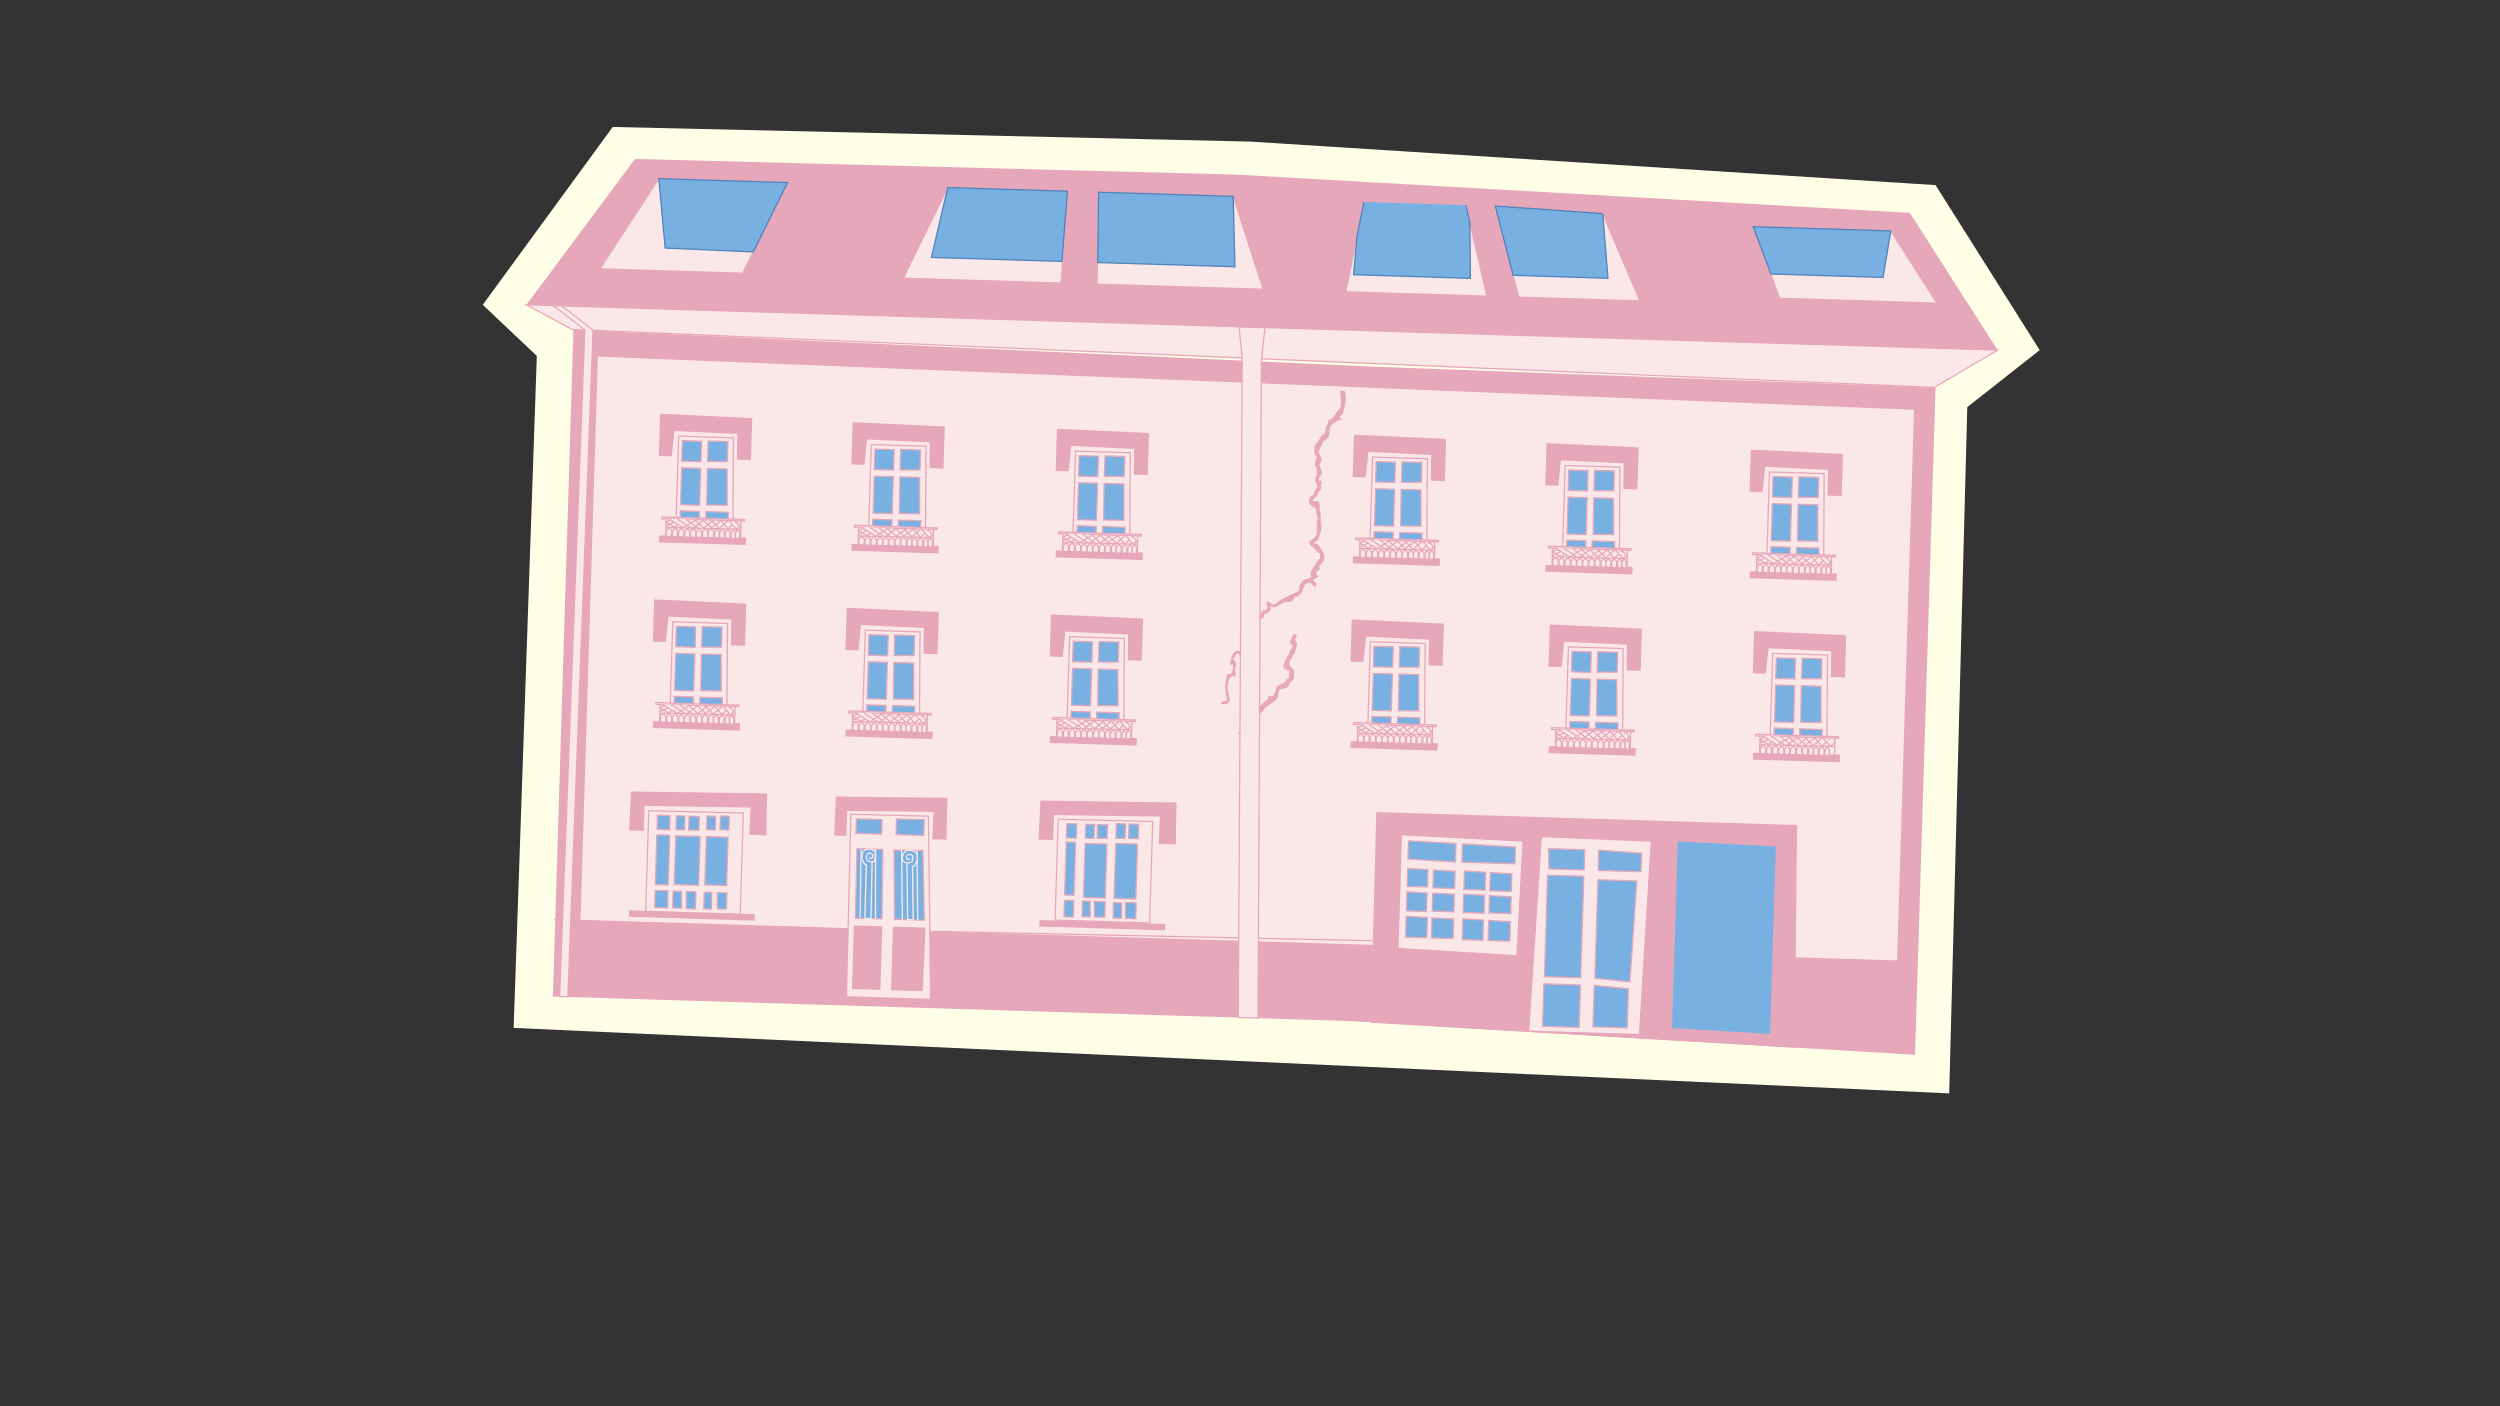 <?xml version="1.0" encoding="UTF-8"?>
<svg id="Camp.fr" xmlns="http://www.w3.org/2000/svg" viewBox="0 0 1920 1080">
  <rect x="0" y="0" width="1920" height="1080" fill="#333333" stroke="none"/>
  <defs>
    <style>
      .cls-1, .cls-2, .cls-3 {
        fill: #e7a7ba;
      }

      .cls-4 {
        fill: #e7a7ba;
      }

      .cls-5 {
        fill: #fae8e9;
      }

      .cls-5, .cls-6, .cls-2, .cls-7, .cls-3, .cls-8, .cls-9, .cls-10, .cls-11 {
        stroke-miterlimit: 10;
      }

      .cls-5, .cls-2, .cls-11 {
        stroke: #e7a7ba;
      }

      .cls-6 {
        fill: #78b1e1;
        stroke: #5182bb;
      }

      .cls-7, .cls-8 {
        stroke: #fae8e9;
      }

      .cls-7, .cls-9, .cls-11 {
        fill: #78b1e1;
      }

      .cls-3, .cls-9, .cls-10 {
        stroke: #e7a7ba;
      }

      .cls-8, .cls-10 {
        fill: #fae8e9;
      }

      .cls-12 {
        fill: #ffffe8;
      }
    </style>
  </defs>
  <g id="Camp_Residence" data-name="Camp Residence">
    <g id="Outline">
      <polygon class="cls-12" points="370.75 234.09 470.57 97.51 960 108.74 1486.51 142.17 1566.47 268.89 1510.87 312.67 1496.98 839.71 394.48 789.43 412.28 273.35 370.75 234.09"/>
    </g>
    <polygon class="cls-4" points="440.39 253.27 424.62 765.33 1036.04 784.16 1470.73 810.1 1486.51 297.76 1051.88 281.49 440.39 253.27"/>
    <polyline class="cls-10" points="445.33 706.93 458.69 273.35 1470.48 314.24 1457.42 738.1"/>
    <polygon class="cls-3" points="575.89 640.66 576.89 619.7 494.6 618.46 494.01 637.61 483.64 637.29 485.06 608.33 588.61 609.83 588.05 641.06 575.89 640.66"/>
    <polygon class="cls-3" points="890.34 647.65 891.34 626.69 809.05 625.45 808.46 644.6 798.1 644.28 799.51 615.32 903.06 616.82 902.51 648.05 890.34 647.65"/>
    <polygon class="cls-3" points="716.49 644.06 717.43 623.09 650.17 622.31 649.58 641.46 641.11 641.2 642.43 612.24 727.06 613.16 726.43 644.38 716.49 644.06"/>
    <polygon class="cls-1" points="516 350.54 505.93 350.23 506.93 317.77 577.74 321.05 576.74 353.42 565.94 353.08 566.19 333.33 518.01 331.04 516 350.54"/>
    <polygon class="cls-10" points="521.25 334.96 519.01 407.8 562.84 409.15 563.29 336.25 521.25 334.96"/>
    <rect class="cls-11" x="523.41" y="339.13" width="15.71" height="14.81" transform="translate(168.53 866.88) rotate(-88.24)"/>
    <polygon class="cls-11" points="543.38 354.37 543.86 338.66 559.11 339.13 558.63 354.44 543.38 354.37"/>
    <rect class="cls-11" x="516.29" y="366.34" width="28.4" height="14.68" transform="translate(140.65 892.42) rotate(-88.24)"/>
    <polygon class="cls-11" points="543.2 359.75 558.38 360.22 558.43 388.08 542.78 387.85 543.2 359.75"/>
    <rect class="cls-9" x="522.78" y="392.07" width="13.79" height="14.73" transform="translate(114.12 916.56) rotate(-88.24)"/>
    <rect class="cls-9" x="543.67" y="391.48" width="13.79" height="17.21" transform="translate(133.73 938.07) rotate(-88.24)"/>
    <polygon class="cls-10" points="508.38 397 571.86 398.96 571.82 400.1 569 400.01 568.74 413.17 572.36 413.28 572.31 414.99 507.89 413.01 507.92 411.89 511.17 411.98 511.6 398.47 508.34 398.41 508.38 397"/>
    <line class="cls-10" x1="511.96" y1="398.43" x2="569" y2="400.01"/>
    <line class="cls-10" x1="511.39" y1="405.1" x2="568.87" y2="406.45"/>
    <polyline class="cls-10" points="516.35 398.55 511.52 401.17 517.74 404.88 527.87 398.91"/>
    <line class="cls-10" x1="511.8" y1="403.89" x2="522.33" y2="398.74"/>
    <line class="cls-10" x1="532.07" y1="405.74" x2="540.32" y2="399.53"/>
    <line class="cls-10" x1="540.29" y1="405.57" x2="548" y2="399.53"/>
    <polyline class="cls-10" points="545.61 405.74 553.61 399.94 558.99 406.27 565.73 400"/>
    <line class="cls-10" x1="552.17" y1="406.06" x2="559.19" y2="399.87"/>
    <polyline class="cls-10" points="513.64 398.39 524.66 405.3 534.1 399.34"/>
    <line class="cls-10" x1="520.09" y1="398.59" x2="531.13" y2="405.71"/>
    <line class="cls-10" x1="526.84" y1="398.72" x2="535.87" y2="405.65"/>
    <line class="cls-10" x1="533.26" y1="398.91" x2="540.8" y2="405.8"/>
    <line class="cls-10" x1="539.79" y1="399.2" x2="546.87" y2="405.78"/>
    <line class="cls-10" x1="545.81" y1="399.3" x2="552.19" y2="405.5"/>
    <polyline class="cls-10" points="559.88 399.91 565.53 406.47 568.97 403.31"/>
    <line class="cls-10" x1="564.82" y1="399.89" x2="568.54" y2="404.63"/>
    <line class="cls-10" x1="511.17" y1="411.98" x2="568.74" y2="413.17"/>
    <path class="cls-10" d="M511.85,411.71s-.51-3.24.13-4.21,1.85-2.01,1.85-2.01c0,0,2.1,1.32,2.08,2.9s-.28,3.68-.28,3.68"/>
    <path class="cls-10" d="M516.64,411.86s-.47-3.24.13-4.21,1.71-2.02,1.71-2.02c0,0,1.95,1.31,1.92,2.9-.02,1.58-.27,3.68-.27,3.68"/>
    <path class="cls-10" d="M521.21,412s-.51-3.24.13-4.21,1.85-2.01,1.85-2.01c0,0,2.1,1.32,2.08,2.9-.02,1.58-.28,3.68-.28,3.68"/>
    <path class="cls-10" d="M525.91,412.33s-.51-3.24.13-4.21,1.85-2.01,1.85-2.01c0,0,2.1,1.32,2.08,2.9s-.28,3.68-.28,3.68"/>
    <path class="cls-10" d="M530.4,412.28s-.51-3.24.13-4.21,1.85-2.01,1.85-2.01c0,0,2.1,1.32,2.08,2.9s-.28,3.68-.28,3.68"/>
    <path class="cls-10" d="M534.88,412.42s-.51-3.24.13-4.21,1.85-2.01,1.85-2.01c0,0,2.1,1.32,2.08,2.9s-.28,3.68-.28,3.68"/>
    <path class="cls-10" d="M539.66,412.26s-.51-3.24.13-4.21,1.85-2.01,1.85-2.01c0,0,2.1,1.32,2.08,2.9s-.28,3.68-.28,3.68"/>
    <path class="cls-10" d="M544.11,412.39s-.51-3.24.13-4.21,1.85-2.01,1.85-2.01c0,0,2.1,1.32,2.08,2.9s-.28,3.68-.28,3.68"/>
    <path class="cls-10" d="M548.92,412.54s-.45-3.24.13-4.21,1.66-2.02,1.66-2.02c0,0,1.88,1.31,1.86,2.89s-.26,3.68-.26,3.68"/>
    <path class="cls-10" d="M552.71,412.66s-.45-3.24.13-4.21,1.67-2.02,1.67-2.02c0,0,1.9,1.31,1.87,2.89s-.27,3.68-.27,3.68"/>
    <path class="cls-10" d="M557.11,412.79s-.46-3.24.13-4.21,1.69-2.02,1.69-2.02c0,0,1.91,1.31,1.89,2.89s-.27,3.68-.27,3.68"/>
    <path class="cls-10" d="M561.56,412.93s-.38-3.24.13-4.21,1.47-2.02,1.47-2.02c0,0,1.66,1.3,1.63,2.89s-.25,3.68-.25,3.68"/>
    <path class="cls-10" d="M564.91,413.03s-.39-3.24.13-4.21,1.5-2.02,1.5-2.02c0,0,1.69,1.31,1.66,2.89-.03,1.58-.25,3.68-.25,3.68"/>
    <polyline class="cls-1" points="506.13 411.33 505.97 416.56 572.75 418.62 572.91 413.38"/>
    <polygon class="cls-1" points="663.89 357.01 653.82 356.7 654.82 324.23 725.63 327.51 724.63 359.88 713.83 359.55 714.08 339.79 665.9 337.5 663.89 357.01"/>
    <polygon class="cls-10" points="669.14 341.42 666.9 414.26 710.73 415.61 711.18 342.72 669.14 341.42"/>
    <rect class="cls-11" x="671.3" y="345.6" width="15.71" height="14.81" transform="translate(305.41 1020.97) rotate(-88.24)"/>
    <polygon class="cls-11" points="691.27 360.84 691.75 345.13 707 345.6 706.52 360.91 691.27 360.84"/>
    <rect class="cls-11" x="664.18" y="372.8" width="28.4" height="14.68" transform="translate(277.53 1046.5) rotate(-88.24)"/>
    <polygon class="cls-11" points="691.09 366.22 706.27 366.69 706.32 394.55 690.67 394.31 691.09 366.22"/>
    <rect class="cls-9" x="670.67" y="398.54" width="13.79" height="14.73" transform="translate(250.99 1070.65) rotate(-88.24)"/>
    <rect class="cls-9" x="691.56" y="397.94" width="13.79" height="17.21" transform="translate(270.6 1092.16) rotate(-88.24)"/>
    <polygon class="cls-10" points="656.27 403.47 719.75 405.42 719.72 406.57 716.89 406.48 716.63 419.63 720.25 419.75 720.2 421.46 655.78 419.47 655.81 418.36 659.06 418.45 659.49 404.93 656.23 404.88 656.27 403.47"/>
    <line class="cls-10" x1="659.86" y1="404.89" x2="716.89" y2="406.48"/>
    <line class="cls-10" x1="659.28" y1="411.57" x2="716.76" y2="412.92"/>
    <polyline class="cls-10" points="664.24 405.02 659.41 407.64 665.63 411.34 675.76 405.37"/>
    <line class="cls-10" x1="659.69" y1="410.36" x2="670.22" y2="405.2"/>
    <line class="cls-10" x1="679.96" y1="412.21" x2="688.21" y2="406"/>
    <line class="cls-10" x1="688.18" y1="412.04" x2="695.89" y2="405.99"/>
    <polyline class="cls-10" points="693.5 412.2 701.5 406.41 706.88 412.74 713.62 406.46"/>
    <line class="cls-10" x1="700.06" y1="412.53" x2="707.08" y2="406.34"/>
    <polyline class="cls-10" points="661.53 404.86 672.55 411.77 681.99 405.81"/>
    <line class="cls-10" x1="667.98" y1="405.06" x2="679.02" y2="412.18"/>
    <line class="cls-10" x1="674.73" y1="405.18" x2="683.76" y2="412.11"/>
    <line class="cls-10" x1="681.15" y1="405.38" x2="688.69" y2="412.26"/>
    <line class="cls-10" x1="687.68" y1="405.67" x2="694.76" y2="412.24"/>
    <line class="cls-10" x1="693.7" y1="405.76" x2="700.08" y2="411.96"/>
    <polyline class="cls-10" points="707.77 406.37 713.42 412.94 716.86 409.78"/>
    <line class="cls-10" x1="712.71" y1="406.35" x2="716.43" y2="411.09"/>
    <line class="cls-10" x1="659.06" y1="418.45" x2="716.63" y2="419.63"/>
    <path class="cls-10" d="M659.74,418.18s-.51-3.24.13-4.21,1.85-2.01,1.85-2.01c0,0,2.1,1.32,2.08,2.9s-.28,3.68-.28,3.68"/>
    <path class="cls-10" d="M664.53,418.32s-.47-3.24.13-4.21,1.71-2.02,1.71-2.02c0,0,1.95,1.31,1.92,2.9-.02,1.58-.27,3.68-.27,3.68"/>
    <path class="cls-10" d="M669.1,418.46s-.51-3.24.13-4.21,1.85-2.01,1.85-2.01c0,0,2.1,1.32,2.08,2.9s-.28,3.68-.28,3.68"/>
    <path class="cls-10" d="M673.8,418.8s-.51-3.24.13-4.21,1.85-2.01,1.85-2.01c0,0,2.1,1.32,2.08,2.9s-.28,3.68-.28,3.68"/>
    <path class="cls-10" d="M678.29,418.75s-.51-3.24.13-4.21,1.85-2.01,1.85-2.01c0,0,2.1,1.32,2.08,2.9s-.28,3.68-.28,3.68"/>
    <path class="cls-10" d="M682.77,418.89s-.51-3.24.13-4.21,1.85-2.01,1.85-2.01c0,0,2.1,1.32,2.08,2.9s-.28,3.68-.28,3.68"/>
    <path class="cls-10" d="M687.55,418.72s-.51-3.24.13-4.21,1.85-2.01,1.85-2.01c0,0,2.1,1.32,2.08,2.9s-.28,3.68-.28,3.68"/>
    <path class="cls-10" d="M692,418.86s-.51-3.24.13-4.21,1.85-2.01,1.85-2.01c0,0,2.1,1.32,2.08,2.9s-.28,3.68-.28,3.68"/>
    <path class="cls-10" d="M696.81,419.01s-.45-3.24.13-4.21,1.66-2.02,1.66-2.02c0,0,1.88,1.31,1.86,2.89s-.26,3.68-.26,3.68"/>
    <path class="cls-10" d="M700.6,419.12s-.45-3.24.13-4.21,1.67-2.02,1.67-2.02c0,0,1.9,1.31,1.87,2.89s-.27,3.68-.27,3.68"/>
    <path class="cls-10" d="M705,419.26s-.46-3.24.13-4.21,1.69-2.02,1.69-2.02c0,0,1.91,1.31,1.89,2.89s-.27,3.68-.27,3.68"/>
    <path class="cls-10" d="M709.45,419.4s-.38-3.24.13-4.21,1.47-2.02,1.47-2.02c0,0,1.66,1.3,1.63,2.89s-.25,3.68-.25,3.68"/>
    <path class="cls-10" d="M712.8,419.5s-.39-3.24.13-4.21,1.5-2.02,1.5-2.02c0,0,1.69,1.31,1.66,2.89-.03,1.58-.25,3.68-.25,3.68"/>
    <polyline class="cls-1" points="654.02 417.79 653.86 423.03 720.64 425.08 720.8 419.85"/>
    <polygon class="cls-1" points="820.78 362.03 810.71 361.72 811.71 329.25 882.51 332.53 881.51 364.9 870.72 364.57 870.96 344.81 822.78 342.52 820.78 362.03"/>
    <polygon class="cls-10" points="826.03 346.44 823.78 419.28 867.61 420.63 868.06 347.74 826.03 346.44"/>
    <rect class="cls-11" x="828.18" y="350.62" width="15.71" height="14.81" transform="translate(452.44 1182.64) rotate(-88.24)"/>
    <polygon class="cls-11" points="848.15 365.86 848.63 350.15 863.88 350.62 863.41 365.93 848.15 365.86"/>
    <rect class="cls-11" x="821.06" y="377.82" width="28.4" height="14.68" transform="translate(424.57 1208.18) rotate(-88.24)"/>
    <polygon class="cls-11" points="847.98 371.24 863.15 371.71 863.21 399.57 847.56 399.33 847.98 371.24"/>
    <rect class="cls-9" x="827.55" y="403.56" width="13.79" height="14.73" transform="translate(398.03 1232.32) rotate(-88.24)"/>
    <rect class="cls-9" x="848.45" y="402.96" width="13.79" height="17.21" transform="translate(417.64 1253.83) rotate(-88.24)"/>
    <polygon class="cls-10" points="813.15 408.49 876.63 410.44 876.6 411.59 873.77 411.5 873.51 424.65 877.14 424.77 877.08 426.48 812.66 424.49 812.69 423.38 815.95 423.47 816.38 409.95 813.11 409.9 813.15 408.49"/>
    <line class="cls-10" x1="816.74" y1="409.91" x2="873.77" y2="411.5"/>
    <line class="cls-10" x1="816.17" y1="416.59" x2="873.64" y2="417.94"/>
    <polyline class="cls-10" points="821.12 410.04 816.29 412.66 822.52 416.36 832.64 410.39"/>
    <line class="cls-10" x1="816.57" y1="415.38" x2="827.1" y2="410.22"/>
    <line class="cls-10" x1="836.85" y1="417.23" x2="845.1" y2="411.02"/>
    <line class="cls-10" x1="845.06" y1="417.06" x2="852.77" y2="411.01"/>
    <polyline class="cls-10" points="850.38 417.22 858.39 411.43 863.76 417.76 870.5 411.48"/>
    <line class="cls-10" x1="856.94" y1="417.55" x2="863.96" y2="411.36"/>
    <polyline class="cls-10" points="818.41 409.88 829.44 416.79 838.87 410.83"/>
    <line class="cls-10" x1="824.86" y1="410.08" x2="835.9" y2="417.2"/>
    <line class="cls-10" x1="831.61" y1="410.2" x2="840.64" y2="417.13"/>
    <line class="cls-10" x1="838.03" y1="410.4" x2="845.58" y2="417.28"/>
    <line class="cls-10" x1="844.56" y1="410.69" x2="851.64" y2="417.26"/>
    <line class="cls-10" x1="850.58" y1="410.78" x2="856.96" y2="416.98"/>
    <polyline class="cls-10" points="864.65 411.39 870.3 417.96 873.74 414.8"/>
    <line class="cls-10" x1="869.59" y1="411.37" x2="873.31" y2="416.11"/>
    <line class="cls-10" x1="815.95" y1="423.47" x2="873.51" y2="424.65"/>
    <path class="cls-10" d="M816.63,423.2s-.51-3.24.13-4.21,1.85-2.01,1.85-2.01c0,0,2.1,1.32,2.08,2.9s-.28,3.68-.28,3.68"/>
    <path class="cls-10" d="M821.41,423.34s-.47-3.24.13-4.21,1.71-2.02,1.71-2.02c0,0,1.95,1.31,1.92,2.9-.02,1.58-.27,3.68-.27,3.68"/>
    <path class="cls-10" d="M825.99,423.48s-.51-3.24.13-4.21,1.85-2.01,1.85-2.01c0,0,2.1,1.32,2.08,2.9-.02,1.58-.28,3.68-.28,3.68"/>
    <path class="cls-10" d="M830.68,423.82s-.51-3.24.13-4.21,1.85-2.01,1.85-2.01c0,0,2.1,1.32,2.08,2.9s-.28,3.68-.28,3.68"/>
    <path class="cls-10" d="M835.18,423.77s-.51-3.24.13-4.21,1.85-2.01,1.85-2.01c0,0,2.1,1.32,2.08,2.9s-.28,3.68-.28,3.68"/>
    <path class="cls-10" d="M839.65,423.91s-.51-3.24.13-4.21,1.85-2.01,1.85-2.01c0,0,2.1,1.32,2.08,2.9s-.28,3.68-.28,3.68"/>
    <path class="cls-10" d="M844.43,423.74s-.51-3.24.13-4.21,1.85-2.01,1.85-2.01c0,0,2.1,1.32,2.08,2.9s-.28,3.68-.28,3.68"/>
    <path class="cls-10" d="M848.88,423.88s-.51-3.24.13-4.21,1.85-2.01,1.85-2.01c0,0,2.1,1.32,2.08,2.9s-.28,3.68-.28,3.68"/>
    <path class="cls-10" d="M853.69,424.03s-.45-3.24.13-4.21,1.66-2.02,1.66-2.02c0,0,1.88,1.31,1.86,2.89s-.26,3.68-.26,3.68"/>
    <path class="cls-10" d="M857.49,424.14s-.45-3.24.13-4.21,1.67-2.02,1.67-2.02c0,0,1.9,1.31,1.87,2.89s-.27,3.68-.27,3.68"/>
    <path class="cls-10" d="M861.88,424.28s-.46-3.24.13-4.21,1.69-2.02,1.69-2.02c0,0,1.91,1.31,1.89,2.89s-.27,3.68-.27,3.68"/>
    <path class="cls-10" d="M866.34,424.42s-.38-3.24.13-4.21,1.47-2.02,1.47-2.02c0,0,1.66,1.3,1.63,2.89s-.25,3.68-.25,3.68"/>
    <path class="cls-10" d="M869.68,424.52s-.39-3.24.13-4.21,1.5-2.02,1.5-2.02c0,0,1.69,1.31,1.66,2.89-.03,1.58-.25,3.68-.25,3.68"/>
    <polyline class="cls-1" points="810.9 422.81 810.74 428.05 877.52 430.1 877.68 424.87"/>
    <polygon class="cls-1" points="511.43 493.1 501.36 492.79 502.36 460.32 573.16 463.6 572.17 495.97 561.37 495.64 561.61 475.88 513.44 473.59 511.43 493.1"/>
    <polygon class="cls-10" points="516.68 477.51 514.44 550.35 558.26 551.7 558.71 478.81 516.68 477.51"/>
    <rect class="cls-11" x="518.83" y="481.69" width="15.71" height="14.81" transform="translate(21.61 1000.47) rotate(-88.24)"/>
    <polygon class="cls-11" points="538.8 496.92 539.29 481.22 554.53 481.69 554.06 497 538.8 496.92"/>
    <rect class="cls-11" x="511.72" y="508.89" width="28.4" height="14.68" transform="translate(-6.27 1026.01) rotate(-88.24)"/>
    <polygon class="cls-11" points="538.63 502.31 553.81 502.78 553.86 530.64 538.21 530.4 538.63 502.31"/>
    <rect class="cls-9" x="518.2" y="534.63" width="13.79" height="14.73" transform="translate(-32.8 1050.16) rotate(-88.24)"/>
    <rect class="cls-9" x="539.1" y="534.03" width="13.79" height="17.21" transform="translate(-13.19 1071.67) rotate(-88.24)"/>
    <polygon class="cls-10" points="503.81 539.55 567.29 541.51 567.25 542.66 564.42 542.57 564.16 555.72 567.79 555.84 567.74 557.55 503.31 555.56 503.35 554.45 506.6 554.54 507.03 541.02 503.76 540.97 503.81 539.55"/>
    <line class="cls-10" x1="507.39" y1="540.98" x2="564.42" y2="542.57"/>
    <line class="cls-10" x1="506.82" y1="547.66" x2="564.3" y2="549.01"/>
    <polyline class="cls-10" points="511.78 541.11 506.94 543.73 513.17 547.43 523.29 541.46"/>
    <line class="cls-10" x1="507.22" y1="546.45" x2="517.75" y2="541.29"/>
    <line class="cls-10" x1="527.5" y1="548.3" x2="535.75" y2="542.09"/>
    <line class="cls-10" x1="535.71" y1="548.13" x2="543.42" y2="542.08"/>
    <polyline class="cls-10" points="541.03 548.29 549.04 542.5 554.41 548.83 561.16 542.55"/>
    <line class="cls-10" x1="547.6" y1="548.62" x2="554.61" y2="542.43"/>
    <polyline class="cls-10" points="509.06 540.95 520.09 547.86 529.53 541.9"/>
    <line class="cls-10" x1="515.51" y1="541.15" x2="526.55" y2="548.27"/>
    <line class="cls-10" x1="522.26" y1="541.27" x2="531.29" y2="548.2"/>
    <line class="cls-10" x1="528.69" y1="541.47" x2="536.23" y2="548.35"/>
    <line class="cls-10" x1="535.21" y1="541.76" x2="542.29" y2="548.33"/>
    <line class="cls-10" x1="541.23" y1="541.85" x2="547.61" y2="548.05"/>
    <polyline class="cls-10" points="555.3 542.46 560.96 549.03 564.39 545.87"/>
    <line class="cls-10" x1="560.25" y1="542.44" x2="563.97" y2="547.18"/>
    <line class="cls-10" x1="506.6" y1="554.54" x2="564.16" y2="555.72"/>
    <path class="cls-10" d="M507.28,554.27s-.51-3.24.13-4.21,1.85-2.01,1.85-2.01c0,0,2.1,1.32,2.08,2.9s-.28,3.68-.28,3.68"/>
    <path class="cls-10" d="M512.07,554.41s-.47-3.24.13-4.21,1.71-2.02,1.71-2.02c0,0,1.95,1.31,1.92,2.9-.02,1.58-.27,3.68-.27,3.68"/>
    <path class="cls-10" d="M516.64,554.55s-.51-3.24.13-4.21,1.85-2.01,1.85-2.01c0,0,2.1,1.32,2.08,2.9-.02,1.58-.28,3.68-.28,3.68"/>
    <path class="cls-10" d="M521.33,554.89s-.51-3.24.13-4.21,1.85-2.01,1.85-2.01c0,0,2.1,1.32,2.08,2.9s-.28,3.68-.28,3.68"/>
    <path class="cls-10" d="M525.83,554.84s-.51-3.24.13-4.21,1.85-2.01,1.85-2.01c0,0,2.1,1.32,2.08,2.9s-.28,3.68-.28,3.68"/>
    <path class="cls-10" d="M530.31,554.97s-.51-3.24.13-4.21,1.85-2.01,1.85-2.01c0,0,2.1,1.32,2.08,2.9s-.28,3.68-.28,3.68"/>
    <path class="cls-10" d="M535.08,554.81s-.51-3.24.13-4.21,1.85-2.01,1.85-2.01c0,0,2.1,1.32,2.08,2.9s-.28,3.68-.28,3.68"/>
    <path class="cls-10" d="M539.54,554.95s-.51-3.24.13-4.21,1.85-2.01,1.85-2.01c0,0,2.1,1.32,2.08,2.9s-.28,3.68-.28,3.68"/>
    <path class="cls-10" d="M544.35,555.1s-.45-3.24.13-4.21,1.66-2.02,1.66-2.02c0,0,1.88,1.31,1.86,2.89s-.26,3.68-.26,3.68"/>
    <path class="cls-10" d="M548.14,555.21s-.45-3.24.13-4.21c.58-.97,1.67-2.02,1.67-2.02,0,0,1.9,1.31,1.87,2.89s-.27,3.68-.27,3.68"/>
    <path class="cls-10" d="M552.53,555.35s-.46-3.24.13-4.21,1.69-2.02,1.69-2.02c0,0,1.91,1.31,1.89,2.89s-.27,3.68-.27,3.68"/>
    <path class="cls-10" d="M556.99,555.49s-.38-3.24.13-4.21,1.47-2.02,1.47-2.02c0,0,1.66,1.3,1.63,2.89s-.25,3.68-.25,3.68"/>
    <path class="cls-10" d="M560.34,555.59s-.39-3.24.13-4.21,1.5-2.02,1.5-2.02c0,0,1.69,1.31,1.66,2.89-.03,1.58-.25,3.68-.25,3.68"/>
    <polyline class="cls-1" points="501.56 553.88 501.39 559.12 568.17 561.17 568.33 555.94"/>
    <polygon class="cls-1" points="659.32 499.56 649.25 499.25 650.25 466.79 721.05 470.07 720.06 502.44 709.26 502.1 709.51 482.35 661.33 480.06 659.32 499.56"/>
    <polygon class="cls-10" points="664.57 483.98 662.33 556.82 706.15 558.17 706.6 485.27 664.57 483.98"/>
    <rect class="cls-11" x="666.72" y="488.15" width="15.71" height="14.81" transform="translate(158.49 1154.56) rotate(-88.24)"/>
    <polygon class="cls-11" points="686.69 503.39 687.18 487.68 702.42 488.15 701.95 503.46 686.69 503.39"/>
    <rect class="cls-11" x="659.61" y="515.36" width="28.4" height="14.68" transform="translate(130.61 1180.1) rotate(-88.24)"/>
    <polygon class="cls-11" points="686.52 508.77 701.7 509.24 701.75 537.1 686.1 536.87 686.52 508.77"/>
    <rect class="cls-9" x="666.09" y="541.09" width="13.79" height="14.73" transform="translate(104.07 1204.24) rotate(-88.24)"/>
    <rect class="cls-9" x="686.99" y="540.5" width="13.79" height="17.21" transform="translate(123.68 1225.75) rotate(-88.24)"/>
    <polygon class="cls-10" points="651.7 546.02 715.18 547.98 715.14 549.12 712.31 549.03 712.05 562.19 715.68 562.3 715.63 564.01 651.2 562.03 651.24 560.91 654.49 561 654.92 547.49 651.65 547.43 651.7 546.02"/>
    <line class="cls-10" x1="655.28" y1="547.45" x2="712.31" y2="549.03"/>
    <line class="cls-10" x1="654.71" y1="554.12" x2="712.19" y2="555.47"/>
    <polyline class="cls-10" points="659.67 547.57 654.83 550.19 661.06 553.9 671.18 547.93"/>
    <line class="cls-10" x1="655.11" y1="552.91" x2="665.64" y2="547.76"/>
    <line class="cls-10" x1="675.39" y1="554.76" x2="683.64" y2="548.55"/>
    <line class="cls-10" x1="683.6" y1="554.59" x2="691.31" y2="548.55"/>
    <polyline class="cls-10" points="688.92 554.76 696.93 548.96 702.31 555.29 709.05 549.02"/>
    <line class="cls-10" x1="695.49" y1="555.08" x2="702.5" y2="548.89"/>
    <polyline class="cls-10" points="656.95 547.41 667.98 554.32 677.42 548.36"/>
    <line class="cls-10" x1="663.4" y1="547.61" x2="674.44" y2="554.73"/>
    <line class="cls-10" x1="670.15" y1="547.74" x2="679.18" y2="554.67"/>
    <line class="cls-10" x1="676.58" y1="547.93" x2="684.12" y2="554.82"/>
    <line class="cls-10" x1="683.1" y1="548.22" x2="690.18" y2="554.8"/>
    <line class="cls-10" x1="689.12" y1="548.32" x2="695.5" y2="554.52"/>
    <polyline class="cls-10" points="703.19 548.93 708.85 555.49 712.28 552.33"/>
    <line class="cls-10" x1="708.14" y1="548.91" x2="711.86" y2="553.65"/>
    <line class="cls-10" x1="654.49" y1="561" x2="712.05" y2="562.19"/>
    <path class="cls-10" d="M655.17,560.73s-.51-3.24.13-4.21,1.85-2.01,1.85-2.01c0,0,2.1,1.32,2.08,2.9s-.28,3.68-.28,3.68"/>
    <path class="cls-10" d="M659.96,560.88s-.47-3.24.13-4.21,1.71-2.02,1.71-2.02c0,0,1.95,1.31,1.92,2.9-.02,1.58-.27,3.68-.27,3.68"/>
    <path class="cls-10" d="M664.53,561.02s-.51-3.24.13-4.21c.64-.97,1.85-2.01,1.85-2.01,0,0,2.1,1.32,2.08,2.9-.02,1.58-.28,3.68-.28,3.68"/>
    <path class="cls-10" d="M669.22,561.35s-.51-3.24.13-4.21c.64-.97,1.85-2.01,1.85-2.01,0,0,2.1,1.32,2.08,2.9s-.28,3.68-.28,3.68"/>
    <path class="cls-10" d="M673.72,561.3s-.51-3.24.13-4.21,1.85-2.01,1.85-2.01c0,0,2.1,1.32,2.08,2.9s-.28,3.68-.28,3.68"/>
    <path class="cls-10" d="M678.2,561.44s-.51-3.24.13-4.21c.64-.97,1.85-2.01,1.85-2.01,0,0,2.1,1.32,2.08,2.9s-.28,3.68-.28,3.68"/>
    <path class="cls-10" d="M682.97,561.28s-.51-3.24.13-4.21c.64-.97,1.85-2.01,1.85-2.01,0,0,2.1,1.32,2.08,2.9s-.28,3.68-.28,3.68"/>
    <path class="cls-10" d="M687.43,561.41s-.51-3.24.13-4.21c.64-.97,1.85-2.01,1.85-2.01,0,0,2.1,1.32,2.08,2.9s-.28,3.68-.28,3.68"/>
    <path class="cls-10" d="M692.24,561.56s-.45-3.24.13-4.21,1.66-2.02,1.66-2.02c0,0,1.88,1.31,1.86,2.89s-.26,3.68-.26,3.68"/>
    <path class="cls-10" d="M696.03,561.68s-.45-3.24.13-4.21,1.67-2.02,1.67-2.02c0,0,1.9,1.31,1.87,2.89s-.27,3.68-.27,3.68"/>
    <path class="cls-10" d="M700.43,561.81s-.46-3.24.13-4.21,1.69-2.02,1.69-2.02c0,0,1.91,1.31,1.89,2.89s-.27,3.68-.27,3.68"/>
    <path class="cls-10" d="M704.88,561.95s-.38-3.24.13-4.21,1.47-2.02,1.47-2.02c0,0,1.66,1.3,1.63,2.89s-.25,3.68-.25,3.68"/>
    <path class="cls-10" d="M708.23,562.05s-.39-3.24.13-4.21c.52-.97,1.5-2.02,1.5-2.02,0,0,1.69,1.31,1.66,2.89-.03,1.58-.25,3.68-.25,3.68"/>
    <polyline class="cls-1" points="649.45 560.35 649.28 565.58 716.06 567.64 716.22 562.4"/>
    <polygon class="cls-1" points="816.2 504.58 806.13 504.27 807.13 471.81 877.94 475.09 876.94 507.46 866.15 507.12 866.39 487.37 818.21 485.08 816.2 504.58"/>
    <polygon class="cls-10" points="821.45 489 819.21 561.84 863.04 563.19 863.49 490.29 821.45 489"/>
    <rect class="cls-11" x="823.61" y="493.17" width="15.71" height="14.81" transform="translate(305.52 1316.23) rotate(-88.24)"/>
    <polygon class="cls-11" points="843.58 508.41 844.06 492.7 859.31 493.17 858.84 508.48 843.58 508.41"/>
    <rect class="cls-11" x="816.49" y="520.38" width="28.4" height="14.68" transform="translate(277.65 1341.77) rotate(-88.24)"/>
    <polygon class="cls-11" points="843.4 513.79 858.58 514.26 858.63 542.12 842.99 541.89 843.4 513.79"/>
    <rect class="cls-9" x="822.98" y="546.11" width="13.79" height="14.73" transform="translate(251.11 1365.92) rotate(-88.24)"/>
    <rect class="cls-9" x="843.87" y="545.52" width="13.79" height="17.21" transform="translate(270.72 1387.43) rotate(-88.24)"/>
    <polygon class="cls-1" points="1048.92 366.6 1038.84 366.29 1039.84 333.82 1110.65 337.1 1109.65 369.47 1098.86 369.14 1099.1 349.39 1050.92 347.1 1048.92 366.6"/>
    <polygon class="cls-10" points="1054.16 351.01 1051.92 423.85 1095.75 425.2 1096.2 352.31 1054.16 351.01"/>
    <rect class="cls-11" x="1056.32" y="355.19" width="15.71" height="14.81" transform="translate(668.99 1415.1) rotate(-88.24)"/>
    <polygon class="cls-11" points="1076.29 370.43 1076.77 354.72 1092.02 355.19 1091.55 370.5 1076.29 370.43"/>
    <rect class="cls-11" x="1049.2" y="382.4" width="28.4" height="14.68" transform="translate(641.11 1440.64) rotate(-88.24)"/>
    <polygon class="cls-11" points="1076.11 375.81 1091.29 376.28 1091.34 404.14 1075.7 403.91 1076.11 375.81"/>
    <rect class="cls-9" x="1055.69" y="408.13" width="13.79" height="14.73" transform="translate(614.57 1464.78) rotate(-88.24)"/>
    <rect class="cls-9" x="1076.59" y="407.53" width="13.79" height="17.21" transform="translate(634.18 1486.29) rotate(-88.24)"/>
    <polygon class="cls-10" points="1041.29 413.06 1104.77 415.01 1104.74 416.16 1101.91 416.07 1101.65 429.23 1105.27 429.34 1105.22 431.05 1040.8 429.07 1040.83 427.95 1044.08 428.04 1044.52 414.52 1041.25 414.47 1041.29 413.06"/>
    <line class="cls-10" x1="1044.88" y1="414.49" x2="1101.91" y2="416.07"/>
    <line class="cls-10" x1="1044.3" y1="421.16" x2="1101.78" y2="422.51"/>
    <polyline class="cls-10" points="1049.26 414.61 1044.43 417.23 1050.66 420.94 1060.78 414.96"/>
    <line class="cls-10" x1="1044.71" y1="419.95" x2="1055.24" y2="414.79"/>
    <line class="cls-10" x1="1064.98" y1="421.8" x2="1073.23" y2="415.59"/>
    <line class="cls-10" x1="1073.2" y1="421.63" x2="1080.91" y2="415.58"/>
    <polyline class="cls-10" points="1078.52 421.8 1086.52 416 1091.9 422.33 1098.64 416.06"/>
    <line class="cls-10" x1="1085.08" y1="422.12" x2="1092.1" y2="415.93"/>
    <polyline class="cls-10" points="1046.55 414.45 1057.57 421.36 1067.01 415.4"/>
    <line class="cls-10" x1="1053" y1="414.65" x2="1064.04" y2="421.77"/>
    <line class="cls-10" x1="1059.75" y1="414.77" x2="1068.78" y2="421.71"/>
    <line class="cls-10" x1="1066.17" y1="414.97" x2="1073.72" y2="421.85"/>
    <line class="cls-10" x1="1072.7" y1="415.26" x2="1079.78" y2="421.83"/>
    <line class="cls-10" x1="1078.72" y1="415.36" x2="1085.1" y2="421.56"/>
    <polyline class="cls-10" points="1092.79 415.96 1098.44 422.53 1101.88 419.37"/>
    <line class="cls-10" x1="1097.73" y1="415.94" x2="1101.45" y2="420.68"/>
    <line class="cls-10" x1="1044.08" y1="428.04" x2="1101.65" y2="429.23"/>
    <path class="cls-10" d="M1044.76,427.77s-.51-3.24.13-4.21,1.85-2.01,1.85-2.01c0,0,2.1,1.32,2.08,2.9s-.28,3.68-.28,3.68"/>
    <path class="cls-10" d="M1049.55,427.92s-.47-3.24.13-4.21,1.71-2.02,1.71-2.02c0,0,1.95,1.31,1.92,2.9-.02,1.58-.27,3.68-.27,3.68"/>
    <path class="cls-10" d="M1054.12,428.06s-.51-3.24.13-4.21,1.85-2.01,1.85-2.01c0,0,2.1,1.32,2.08,2.9-.02,1.58-.28,3.68-.28,3.68"/>
    <path class="cls-10" d="M1058.82,428.39s-.51-3.24.13-4.21,1.85-2.01,1.85-2.01c0,0,2.1,1.32,2.08,2.9s-.28,3.68-.28,3.68"/>
    <path class="cls-10" d="M1063.31,428.34s-.51-3.24.13-4.21,1.85-2.01,1.85-2.01c0,0,2.1,1.32,2.08,2.9s-.28,3.68-.28,3.68"/>
    <path class="cls-10" d="M1067.79,428.48s-.51-3.24.13-4.21,1.85-2.01,1.85-2.01c0,0,2.1,1.32,2.08,2.9s-.28,3.68-.28,3.68"/>
    <path class="cls-10" d="M1072.57,428.31s-.51-3.24.13-4.21,1.85-2.01,1.85-2.01c0,0,2.1,1.32,2.08,2.9s-.28,3.68-.28,3.68"/>
    <path class="cls-10" d="M1077.02,428.45s-.51-3.24.13-4.21,1.85-2.01,1.85-2.01c0,0,2.1,1.32,2.08,2.9s-.28,3.68-.28,3.68"/>
    <path class="cls-10" d="M1081.83,428.6s-.45-3.24.13-4.21,1.66-2.02,1.66-2.02c0,0,1.88,1.31,1.86,2.89s-.26,3.68-.26,3.68"/>
    <path class="cls-10" d="M1085.62,428.72s-.45-3.24.13-4.21,1.67-2.02,1.67-2.02c0,0,1.9,1.31,1.87,2.89s-.27,3.68-.27,3.68"/>
    <path class="cls-10" d="M1090.02,428.85s-.46-3.24.13-4.21,1.69-2.02,1.69-2.02c0,0,1.91,1.31,1.89,2.89s-.27,3.68-.27,3.68"/>
    <path class="cls-10" d="M1094.47,428.99s-.38-3.24.13-4.21,1.47-2.02,1.47-2.02c0,0,1.66,1.3,1.63,2.89s-.25,3.68-.25,3.68"/>
    <path class="cls-10" d="M1097.82,429.09s-.39-3.24.13-4.21,1.5-2.02,1.5-2.02c0,0,1.69,1.31,1.66,2.89-.03,1.58-.25,3.68-.25,3.68"/>
    <polyline class="cls-1" points="1039.04 427.38 1038.88 432.62 1105.66 434.68 1105.82 429.44"/>
    <polygon class="cls-1" points="1196.81 373.06 1186.73 372.75 1187.73 340.29 1258.54 343.57 1257.54 375.94 1246.75 375.61 1246.99 355.85 1198.81 353.56 1196.81 373.06"/>
    <polygon class="cls-10" points="1202.05 357.48 1199.81 430.32 1243.64 431.67 1244.09 358.77 1202.05 357.48"/>
    <rect class="cls-11" x="1204.21" y="361.65" width="15.71" height="14.81" transform="translate(805.86 1569.19) rotate(-88.24)"/>
    <polygon class="cls-11" points="1224.18 376.89 1224.66 361.19 1239.91 361.66 1239.44 376.96 1224.18 376.89"/>
    <rect class="cls-11" x="1197.09" y="388.86" width="28.4" height="14.68" transform="translate(777.98 1594.72) rotate(-88.24)"/>
    <polygon class="cls-11" points="1224.01 382.28 1239.18 382.74 1239.24 410.6 1223.59 410.37 1224.01 382.28"/>
    <rect class="cls-9" x="1203.58" y="414.59" width="13.79" height="14.73" transform="translate(751.45 1618.87) rotate(-88.24)"/>
    <rect class="cls-9" x="1224.48" y="414" width="13.79" height="17.21" transform="translate(771.06 1640.38) rotate(-88.24)"/>
    <polygon class="cls-10" points="1189.18 419.52 1252.66 421.48 1252.63 422.62 1249.8 422.54 1249.54 435.69 1253.16 435.8 1253.11 437.52 1188.69 435.53 1188.72 434.42 1191.97 434.51 1192.41 420.99 1189.14 420.94 1189.18 419.52"/>
    <line class="cls-10" x1="1192.77" y1="420.95" x2="1249.8" y2="422.54"/>
    <line class="cls-10" x1="1192.19" y1="427.63" x2="1249.67" y2="428.98"/>
    <polyline class="cls-10" points="1197.15 421.07 1192.32 423.7 1198.55 427.4 1208.67 421.43"/>
    <line class="cls-10" x1="1192.6" y1="426.42" x2="1203.13" y2="421.26"/>
    <line class="cls-10" x1="1212.88" y1="428.26" x2="1221.13" y2="422.06"/>
    <line class="cls-10" x1="1221.09" y1="428.1" x2="1228.8" y2="422.05"/>
    <polyline class="cls-10" points="1226.41 428.26 1234.41 422.47 1239.79 428.79 1246.53 422.52"/>
    <line class="cls-10" x1="1232.97" y1="428.58" x2="1239.99" y2="422.39"/>
    <polyline class="cls-10" points="1194.44 420.92 1205.46 427.83 1214.9 421.86"/>
    <line class="cls-10" x1="1200.89" y1="421.12" x2="1211.93" y2="428.24"/>
    <line class="cls-10" x1="1207.64" y1="421.24" x2="1216.67" y2="428.17"/>
    <line class="cls-10" x1="1214.06" y1="421.44" x2="1221.61" y2="428.32"/>
    <line class="cls-10" x1="1220.59" y1="421.73" x2="1227.67" y2="428.3"/>
    <line class="cls-10" x1="1226.61" y1="421.82" x2="1232.99" y2="428.02"/>
    <polyline class="cls-10" points="1240.68 422.43 1246.33 429 1249.77 425.84"/>
    <line class="cls-10" x1="1245.62" y1="422.41" x2="1249.34" y2="427.15"/>
    <line class="cls-10" x1="1191.97" y1="434.51" x2="1249.54" y2="435.69"/>
    <path class="cls-10" d="M1192.65,434.23s-.51-3.24.13-4.21,1.85-2.01,1.85-2.01c0,0,2.1,1.32,2.08,2.9s-.28,3.68-.28,3.68"/>
    <path class="cls-10" d="M1197.44,434.38s-.47-3.24.13-4.21,1.71-2.02,1.71-2.02c0,0,1.95,1.31,1.92,2.9-.02,1.58-.27,3.68-.27,3.68"/>
    <path class="cls-10" d="M1202.01,434.52s-.51-3.24.13-4.21,1.85-2.01,1.85-2.01c0,0,2.1,1.32,2.08,2.9-.02,1.58-.28,3.68-.28,3.68"/>
    <path class="cls-10" d="M1206.71,434.86s-.51-3.24.13-4.21,1.85-2.01,1.85-2.01c0,0,2.1,1.32,2.08,2.9s-.28,3.68-.28,3.68"/>
    <path class="cls-10" d="M1211.2,434.8s-.51-3.24.13-4.21,1.85-2.01,1.85-2.01c0,0,2.1,1.32,2.08,2.9s-.28,3.68-.28,3.68"/>
    <path class="cls-10" d="M1215.68,434.94s-.51-3.24.13-4.21,1.85-2.01,1.85-2.01c0,0,2.1,1.32,2.08,2.9s-.28,3.68-.28,3.68"/>
    <path class="cls-10" d="M1220.46,434.78s-.51-3.24.13-4.21,1.85-2.01,1.85-2.01c0,0,2.1,1.32,2.08,2.9s-.28,3.68-.28,3.68"/>
    <path class="cls-10" d="M1224.91,434.92s-.51-3.24.13-4.21,1.85-2.01,1.85-2.01c0,0,2.1,1.32,2.08,2.9s-.28,3.68-.28,3.68"/>
    <path class="cls-10" d="M1229.72,435.07s-.45-3.24.13-4.21,1.66-2.02,1.66-2.02c0,0,1.88,1.31,1.86,2.89s-.26,3.68-.26,3.68"/>
    <path class="cls-10" d="M1233.51,435.18s-.45-3.24.13-4.21,1.67-2.02,1.67-2.02c0,0,1.9,1.31,1.87,2.89s-.27,3.68-.27,3.68"/>
    <path class="cls-10" d="M1237.91,435.32s-.46-3.24.13-4.21,1.69-2.02,1.69-2.02c0,0,1.91,1.31,1.89,2.89s-.27,3.68-.27,3.68"/>
    <path class="cls-10" d="M1242.36,435.45s-.38-3.24.13-4.21,1.47-2.02,1.47-2.02c0,0,1.66,1.3,1.63,2.89s-.25,3.68-.25,3.68"/>
    <path class="cls-10" d="M1245.71,435.56s-.39-3.24.13-4.21,1.5-2.02,1.5-2.02c0,0,1.69,1.31,1.66,2.89-.03,1.58-.25,3.68-.25,3.68"/>
    <polyline class="cls-1" points="1186.93 433.85 1186.77 439.08 1253.55 441.14 1253.71 435.91"/>
    <polygon class="cls-1" points="1353.69 378.09 1343.62 377.77 1344.62 345.31 1415.42 348.59 1414.42 380.96 1403.63 380.63 1403.87 360.87 1355.7 358.58 1353.69 378.09"/>
    <polygon class="cls-10" points="1358.94 362.5 1356.69 435.34 1400.52 436.69 1400.97 363.79 1358.94 362.5"/>
    <rect class="cls-11" x="1361.09" y="366.67" width="15.71" height="14.81" transform="translate(952.9 1730.86) rotate(-88.24)"/>
    <polygon class="cls-11" points="1381.06 381.91 1381.55 366.21 1396.79 366.68 1396.32 381.98 1381.06 381.91"/>
    <rect class="cls-11" x="1353.98" y="393.88" width="28.4" height="14.68" transform="translate(925.02 1756.4) rotate(-88.24)"/>
    <polygon class="cls-11" points="1380.89 387.3 1396.06 387.76 1396.12 415.62 1380.47 415.39 1380.89 387.3"/>
    <rect class="cls-9" x="1360.46" y="419.61" width="13.79" height="14.73" transform="translate(898.49 1780.55) rotate(-88.24)"/>
    <rect class="cls-9" x="1381.36" y="419.02" width="13.79" height="17.21" transform="translate(918.1 1802.06) rotate(-88.24)"/>
    <polygon class="cls-10" points="1346.07 424.54 1409.55 426.5 1409.51 427.64 1406.68 427.56 1406.42 440.71 1410.05 440.82 1409.99 442.54 1345.57 440.55 1345.61 439.44 1348.86 439.53 1349.29 426.01 1346.02 425.96 1346.07 424.54"/>
    <line class="cls-10" x1="1349.65" y1="425.97" x2="1406.68" y2="427.56"/>
    <line class="cls-10" x1="1349.08" y1="432.65" x2="1406.56" y2="434"/>
    <polyline class="cls-10" points="1354.03 426.09 1349.2 428.72 1355.43 432.42 1365.55 426.45"/>
    <line class="cls-10" x1="1349.48" y1="431.44" x2="1360.01" y2="426.28"/>
    <line class="cls-10" x1="1369.76" y1="433.28" x2="1378.01" y2="427.08"/>
    <line class="cls-10" x1="1377.97" y1="433.12" x2="1385.68" y2="427.07"/>
    <polyline class="cls-10" points="1383.29 433.28 1391.3 427.49 1396.67 433.81 1403.42 427.54"/>
    <line class="cls-10" x1="1389.85" y1="433.6" x2="1396.87" y2="427.41"/>
    <polyline class="cls-10" points="1351.32 425.94 1362.35 432.85 1371.79 426.88"/>
    <line class="cls-10" x1="1357.77" y1="426.14" x2="1368.81" y2="433.26"/>
    <line class="cls-10" x1="1364.52" y1="426.26" x2="1373.55" y2="433.19"/>
    <line class="cls-10" x1="1370.95" y1="426.46" x2="1378.49" y2="433.34"/>
    <line class="cls-10" x1="1377.47" y1="426.75" x2="1384.55" y2="433.32"/>
    <line class="cls-10" x1="1383.49" y1="426.84" x2="1389.87" y2="433.04"/>
    <polyline class="cls-10" points="1397.56 427.45 1403.22 434.02 1406.65 430.86"/>
    <line class="cls-10" x1="1402.5" y1="427.43" x2="1406.23" y2="432.17"/>
    <line class="cls-10" x1="1348.86" y1="439.53" x2="1406.42" y2="440.71"/>
    <path class="cls-10" d="M1349.54,439.25s-.51-3.24.13-4.21,1.85-2.01,1.85-2.01c0,0,2.1,1.32,2.08,2.9s-.28,3.68-.28,3.68"/>
    <path class="cls-10" d="M1354.33,439.4s-.47-3.24.13-4.21,1.71-2.02,1.71-2.02c0,0,1.95,1.31,1.92,2.9-.02,1.58-.27,3.68-.27,3.68"/>
    <path class="cls-10" d="M1358.9,439.54s-.51-3.24.13-4.21,1.85-2.01,1.85-2.01c0,0,2.1,1.32,2.08,2.9-.02,1.58-.28,3.68-.28,3.68"/>
    <path class="cls-10" d="M1363.59,439.88s-.51-3.24.13-4.21,1.85-2.01,1.85-2.01c0,0,2.1,1.32,2.08,2.9s-.28,3.68-.28,3.68"/>
    <path class="cls-10" d="M1368.09,439.82s-.51-3.24.13-4.21,1.85-2.01,1.85-2.01c0,0,2.1,1.32,2.08,2.9s-.28,3.68-.28,3.68"/>
    <path class="cls-10" d="M1372.57,439.96s-.51-3.24.13-4.21,1.85-2.01,1.85-2.01c0,0,2.1,1.32,2.08,2.9s-.28,3.68-.28,3.68"/>
    <path class="cls-10" d="M1377.34,439.8s-.51-3.24.13-4.21,1.85-2.01,1.85-2.01c0,0,2.1,1.32,2.08,2.9s-.28,3.68-.28,3.68"/>
    <path class="cls-10" d="M1381.8,439.94s-.51-3.24.13-4.21,1.85-2.01,1.85-2.01c0,0,2.1,1.32,2.08,2.9s-.28,3.68-.28,3.68"/>
    <path class="cls-10" d="M1386.61,440.09s-.45-3.24.13-4.21,1.66-2.02,1.66-2.02c0,0,1.88,1.31,1.86,2.89s-.26,3.68-.26,3.68"/>
    <path class="cls-10" d="M1390.4,440.2s-.45-3.24.13-4.21,1.67-2.02,1.67-2.02c0,0,1.9,1.31,1.87,2.89s-.27,3.68-.27,3.68"/>
    <path class="cls-10" d="M1394.79,440.34s-.46-3.24.13-4.21,1.69-2.02,1.69-2.02c0,0,1.91,1.31,1.89,2.89s-.27,3.68-.27,3.68"/>
    <path class="cls-10" d="M1399.25,440.47s-.38-3.24.13-4.21,1.47-2.02,1.47-2.02c0,0,1.66,1.3,1.63,2.89s-.25,3.68-.25,3.68"/>
    <path class="cls-10" d="M1402.6,440.58s-.39-3.24.13-4.21,1.5-2.02,1.5-2.02c0,0,1.69,1.31,1.66,2.89-.03,1.58-.25,3.68-.25,3.68"/>
    <polyline class="cls-1" points="1343.81 438.87 1343.65 444.1 1410.43 446.16 1410.59 440.93"/>
    <polygon class="cls-1" points="1199.31 512.37 1189.23 512.06 1190.23 479.59 1261.04 482.87 1260.04 515.24 1249.25 514.91 1249.49 495.16 1201.31 492.87 1199.31 512.37"/>
    <polygon class="cls-10" points="1204.56 496.78 1202.31 569.62 1246.14 570.97 1246.59 498.08 1204.56 496.78"/>
    <rect class="cls-11" x="1206.71" y="500.96" width="15.71" height="14.81" transform="translate(669.05 1706.7) rotate(-88.24)"/>
    <polygon class="cls-11" points="1226.68 516.2 1227.16 500.49 1242.41 500.96 1241.94 516.27 1226.68 516.2"/>
    <rect class="cls-11" x="1199.59" y="528.17" width="28.4" height="14.68" transform="translate(641.17 1732.24) rotate(-88.24)"/>
    <polygon class="cls-11" points="1226.51 521.58 1241.68 522.05 1241.74 549.91 1226.09 549.68 1226.51 521.58"/>
    <rect class="cls-9" x="1206.08" y="553.9" width="13.79" height="14.73" transform="translate(614.64 1756.39) rotate(-88.24)"/>
    <rect class="cls-9" x="1226.98" y="553.3" width="13.79" height="17.21" transform="translate(634.25 1777.9) rotate(-88.24)"/>
    <polygon class="cls-10" points="1191.68 558.83 1255.16 560.78 1255.13 561.93 1252.3 561.84 1252.04 575 1255.66 575.11 1255.61 576.82 1191.19 574.84 1191.22 573.72 1194.47 573.81 1194.91 560.29 1191.64 560.24 1191.68 558.83"/>
    <line class="cls-10" x1="1195.27" y1="560.26" x2="1252.3" y2="561.84"/>
    <line class="cls-10" x1="1194.69" y1="566.93" x2="1252.17" y2="568.28"/>
    <polyline class="cls-10" points="1199.65 560.38 1194.82 563 1201.05 566.71 1211.17 560.73"/>
    <line class="cls-10" x1="1195.1" y1="565.72" x2="1205.63" y2="560.56"/>
    <line class="cls-10" x1="1215.38" y1="567.57" x2="1223.63" y2="561.36"/>
    <line class="cls-10" x1="1223.59" y1="567.4" x2="1231.3" y2="561.35"/>
    <polyline class="cls-10" points="1228.91 567.56 1236.92 561.77 1242.29 568.1 1249.03 561.83"/>
    <line class="cls-10" x1="1235.47" y1="567.89" x2="1242.49" y2="561.7"/>
    <polyline class="cls-10" points="1196.94 560.22 1207.96 567.13 1217.4 561.17"/>
    <line class="cls-10" x1="1203.39" y1="560.42" x2="1214.43" y2="567.54"/>
    <line class="cls-10" x1="1210.14" y1="560.54" x2="1219.17" y2="567.48"/>
    <line class="cls-10" x1="1216.56" y1="560.74" x2="1224.11" y2="567.62"/>
    <line class="cls-10" x1="1223.09" y1="561.03" x2="1230.17" y2="567.6"/>
    <line class="cls-10" x1="1229.11" y1="561.13" x2="1235.49" y2="567.32"/>
    <polyline class="cls-10" points="1243.18 561.73 1248.83 568.3 1252.27 565.14"/>
    <line class="cls-10" x1="1248.12" y1="561.71" x2="1251.84" y2="566.45"/>
    <line class="cls-10" x1="1194.47" y1="573.81" x2="1252.04" y2="575"/>
    <path class="cls-10" d="M1195.16,573.54s-.51-3.24.13-4.21,1.85-2.01,1.85-2.01c0,0,2.1,1.32,2.08,2.9s-.28,3.68-.28,3.68"/>
    <path class="cls-10" d="M1199.94,573.69s-.47-3.24.13-4.21,1.71-2.02,1.71-2.02c0,0,1.95,1.31,1.92,2.9-.02,1.58-.27,3.68-.27,3.68"/>
    <path class="cls-10" d="M1204.52,573.83s-.51-3.24.13-4.21,1.85-2.01,1.85-2.01c0,0,2.1,1.32,2.08,2.9-.02,1.58-.28,3.68-.28,3.68"/>
    <path class="cls-10" d="M1209.21,574.16s-.51-3.24.13-4.21,1.85-2.01,1.85-2.01c0,0,2.1,1.32,2.08,2.9s-.28,3.68-.28,3.68"/>
    <path class="cls-10" d="M1213.7,574.11s-.51-3.24.13-4.21,1.85-2.01,1.85-2.01c0,0,2.1,1.32,2.08,2.9s-.28,3.68-.28,3.68"/>
    <path class="cls-10" d="M1218.18,574.25s-.51-3.24.13-4.21,1.85-2.01,1.85-2.01c0,0,2.1,1.32,2.08,2.9s-.28,3.68-.28,3.68"/>
    <path class="cls-10" d="M1222.96,574.08s-.51-3.24.13-4.21,1.85-2.01,1.85-2.01c0,0,2.1,1.32,2.08,2.9s-.28,3.68-.28,3.68"/>
    <path class="cls-10" d="M1227.41,574.22s-.51-3.24.13-4.21,1.85-2.01,1.85-2.01c0,0,2.1,1.32,2.08,2.9s-.28,3.68-.28,3.68"/>
    <path class="cls-10" d="M1232.22,574.37s-.45-3.24.13-4.21,1.66-2.02,1.66-2.02c0,0,1.88,1.31,1.86,2.89s-.26,3.68-.26,3.68"/>
    <path class="cls-10" d="M1236.01,574.49s-.45-3.24.13-4.21c.58-.97,1.67-2.02,1.67-2.02,0,0,1.9,1.31,1.87,2.89s-.27,3.68-.27,3.68"/>
    <path class="cls-10" d="M1240.41,574.62s-.46-3.24.13-4.21,1.69-2.02,1.69-2.02c0,0,1.91,1.31,1.89,2.89s-.27,3.68-.27,3.68"/>
    <path class="cls-10" d="M1244.87,574.76s-.38-3.24.13-4.21,1.47-2.02,1.47-2.02c0,0,1.66,1.3,1.63,2.89s-.25,3.68-.25,3.68"/>
    <path class="cls-10" d="M1248.21,574.86s-.39-3.24.13-4.21,1.5-2.02,1.5-2.02c0,0,1.69,1.31,1.66,2.89-.03,1.58-.25,3.68-.25,3.68"/>
    <polyline class="cls-1" points="1189.43 573.15 1189.27 578.39 1256.05 580.45 1256.21 575.21"/>
    <polygon class="cls-1" points="1047.21 508.46 1037.14 508.15 1038.14 475.68 1108.94 478.96 1107.95 511.33 1097.15 511 1097.4 491.25 1049.22 488.96 1047.21 508.46"/>
    <polygon class="cls-10" points="1052.46 492.87 1050.22 565.71 1094.05 567.06 1094.5 494.17 1052.46 492.87"/>
    <rect class="cls-11" x="1054.61" y="497.05" width="15.71" height="14.81" transform="translate(525.54 1550.89) rotate(-88.24)"/>
    <polygon class="cls-11" points="1074.58 512.29 1075.07 496.58 1090.31 497.05 1089.84 512.36 1074.58 512.29"/>
    <rect class="cls-11" x="1047.5" y="524.26" width="28.4" height="14.68" transform="translate(497.67 1576.43) rotate(-88.24)"/>
    <polygon class="cls-11" points="1074.41 517.67 1089.59 518.14 1089.64 546 1073.99 545.77 1074.41 517.67"/>
    <rect class="cls-9" x="1053.99" y="549.99" width="13.79" height="14.73" transform="translate(471.13 1600.58) rotate(-88.24)"/>
    <rect class="cls-9" x="1074.88" y="549.39" width="13.79" height="17.21" transform="translate(490.74 1622.09) rotate(-88.24)"/>
    <polygon class="cls-10" points="1039.59 554.92 1103.07 556.87 1103.03 558.02 1100.21 557.93 1099.95 571.09 1103.57 571.2 1103.52 572.91 1039.09 570.93 1039.13 569.81 1042.38 569.9 1042.81 556.38 1039.54 556.33 1039.59 554.92"/>
    <line class="cls-10" x1="1043.17" y1="556.35" x2="1100.21" y2="557.93"/>
    <line class="cls-10" x1="1042.6" y1="563.02" x2="1100.08" y2="564.37"/>
    <polyline class="cls-10" points="1047.56 556.47 1042.73 559.09 1048.95 562.8 1059.08 556.82"/>
    <line class="cls-10" x1="1043.01" y1="561.81" x2="1053.54" y2="556.65"/>
    <line class="cls-10" x1="1063.28" y1="563.66" x2="1071.53" y2="557.45"/>
    <line class="cls-10" x1="1071.49" y1="563.49" x2="1079.21" y2="557.44"/>
    <polyline class="cls-10" points="1076.82 563.66 1084.82 557.86 1090.2 564.19 1096.94 557.92"/>
    <line class="cls-10" x1="1083.38" y1="563.98" x2="1090.39" y2="557.79"/>
    <polyline class="cls-10" points="1044.85 556.31 1055.87 563.22 1065.31 557.26"/>
    <line class="cls-10" x1="1051.3" y1="556.51" x2="1062.34" y2="563.63"/>
    <line class="cls-10" x1="1058.04" y1="556.63" x2="1067.07" y2="563.57"/>
    <line class="cls-10" x1="1064.47" y1="556.83" x2="1072.01" y2="563.71"/>
    <line class="cls-10" x1="1071" y1="557.12" x2="1078.07" y2="563.69"/>
    <line class="cls-10" x1="1077.01" y1="557.22" x2="1083.4" y2="563.42"/>
    <polyline class="cls-10" points="1091.08 557.82 1096.74 564.39 1100.18 561.23"/>
    <line class="cls-10" x1="1096.03" y1="557.8" x2="1099.75" y2="562.54"/>
    <line class="cls-10" x1="1042.38" y1="569.9" x2="1099.95" y2="571.09"/>
    <path class="cls-10" d="M1043.06,569.63s-.51-3.24.13-4.21,1.85-2.01,1.85-2.01c0,0,2.1,1.32,2.08,2.9s-.28,3.68-.28,3.68"/>
    <path class="cls-10" d="M1047.85,569.78s-.47-3.24.13-4.21,1.71-2.02,1.71-2.02c0,0,1.95,1.31,1.92,2.9-.02,1.58-.27,3.68-.27,3.68"/>
    <path class="cls-10" d="M1052.42,569.92s-.51-3.24.13-4.21c.64-.97,1.85-2.01,1.85-2.01,0,0,2.1,1.32,2.08,2.9-.02,1.58-.28,3.68-.28,3.68"/>
    <path class="cls-10" d="M1057.11,570.25s-.51-3.24.13-4.21,1.85-2.01,1.85-2.01c0,0,2.1,1.32,2.08,2.9s-.28,3.68-.28,3.68"/>
    <path class="cls-10" d="M1061.61,570.2s-.51-3.24.13-4.21,1.85-2.01,1.85-2.01c0,0,2.1,1.32,2.08,2.9s-.28,3.68-.28,3.68"/>
    <path class="cls-10" d="M1066.09,570.34s-.51-3.24.13-4.21,1.85-2.01,1.85-2.01c0,0,2.1,1.32,2.08,2.9s-.28,3.68-.28,3.68"/>
    <path class="cls-10" d="M1070.87,570.17s-.51-3.24.13-4.21,1.85-2.01,1.85-2.01c0,0,2.1,1.32,2.08,2.9s-.28,3.68-.28,3.68"/>
    <path class="cls-10" d="M1075.32,570.31s-.51-3.24.13-4.21,1.85-2.01,1.85-2.01c0,0,2.1,1.32,2.08,2.9s-.28,3.68-.28,3.68"/>
    <path class="cls-10" d="M1080.13,570.46s-.45-3.24.13-4.21,1.66-2.02,1.66-2.02c0,0,1.88,1.31,1.86,2.89s-.26,3.68-.26,3.68"/>
    <path class="cls-10" d="M1083.92,570.58s-.45-3.24.13-4.21c.58-.97,1.67-2.02,1.67-2.02,0,0,1.9,1.31,1.87,2.89s-.27,3.68-.27,3.68"/>
    <path class="cls-10" d="M1088.32,570.71s-.46-3.24.13-4.21,1.69-2.02,1.69-2.02c0,0,1.91,1.31,1.89,2.89s-.27,3.68-.27,3.68"/>
    <path class="cls-10" d="M1092.77,570.85s-.38-3.24.13-4.21,1.47-2.02,1.47-2.02c0,0,1.66,1.3,1.63,2.89s-.25,3.68-.25,3.68"/>
    <path class="cls-10" d="M1096.12,570.95s-.39-3.24.13-4.21,1.5-2.02,1.5-2.02c0,0,1.69,1.31,1.66,2.89-.03,1.58-.25,3.68-.25,3.68"/>
    <polyline class="cls-1" points="1037.34 569.24 1037.18 574.48 1103.95 576.54 1104.12 571.3"/>
    <polygon class="cls-1" points="1356.19 517.39 1346.12 517.08 1347.12 484.61 1417.92 487.89 1416.93 520.26 1406.13 519.93 1406.38 500.18 1358.2 497.89 1356.19 517.39"/>
    <polygon class="cls-10" points="1361.44 501.8 1359.2 574.64 1403.02 575.99 1403.48 503.1 1361.44 501.8"/>
    <rect class="cls-11" x="1363.59" y="505.98" width="15.71" height="14.81" transform="translate(816.08 1868.38) rotate(-88.24)"/>
    <polygon class="cls-11" points="1383.56 521.22 1384.05 505.51 1399.29 505.98 1398.82 521.29 1383.56 521.22"/>
    <rect class="cls-11" x="1356.48" y="533.19" width="28.4" height="14.68" transform="translate(788.21 1893.91) rotate(-88.24)"/>
    <polygon class="cls-11" points="1383.39 526.6 1398.57 527.07 1398.62 554.93 1382.97 554.7 1383.39 526.6"/>
    <rect class="cls-9" x="1362.96" y="558.92" width="13.79" height="14.73" transform="translate(761.67 1918.06) rotate(-88.24)"/>
    <rect class="cls-9" x="1383.86" y="558.32" width="13.79" height="17.21" transform="translate(781.28 1939.57) rotate(-88.24)"/>
    <polygon class="cls-10" points="1348.57 563.85 1412.05 565.8 1412.01 566.95 1409.18 566.86 1408.92 580.02 1412.55 580.13 1412.5 581.84 1348.07 579.86 1348.11 578.74 1351.36 578.83 1351.79 565.31 1348.52 565.26 1348.57 563.85"/>
    <line class="cls-10" x1="1352.15" y1="565.28" x2="1409.18" y2="566.86"/>
    <line class="cls-10" x1="1351.58" y1="571.95" x2="1409.06" y2="573.3"/>
    <polyline class="cls-10" points="1356.54 565.4 1351.7 568.02 1357.93 571.73 1368.05 565.75"/>
    <line class="cls-10" x1="1351.98" y1="570.74" x2="1362.51" y2="565.58"/>
    <line class="cls-10" x1="1372.26" y1="572.59" x2="1380.51" y2="566.38"/>
    <line class="cls-10" x1="1380.47" y1="572.42" x2="1388.18" y2="566.37"/>
    <polyline class="cls-10" points="1385.79 572.58 1393.8 566.79 1399.18 573.12 1405.92 566.85"/>
    <line class="cls-10" x1="1392.36" y1="572.91" x2="1399.37" y2="566.72"/>
    <polyline class="cls-10" points="1353.82 565.24 1364.85 572.15 1374.29 566.19"/>
    <line class="cls-10" x1="1360.27" y1="565.44" x2="1371.32" y2="572.56"/>
    <line class="cls-10" x1="1367.02" y1="565.56" x2="1376.05" y2="572.5"/>
    <line class="cls-10" x1="1373.45" y1="565.76" x2="1380.99" y2="572.64"/>
    <line class="cls-10" x1="1379.97" y1="566.05" x2="1387.05" y2="572.62"/>
    <line class="cls-10" x1="1385.99" y1="566.15" x2="1392.37" y2="572.34"/>
    <polyline class="cls-10" points="1400.06 566.75 1405.72 573.32 1409.15 570.16"/>
    <line class="cls-10" x1="1351.36" y1="578.83" x2="1408.92" y2="580.02"/>
    <path class="cls-10" d="M1352.04,578.56s-.51-3.24.13-4.21,1.85-2.01,1.85-2.01c0,0,2.1,1.32,2.08,2.9s-.28,3.68-.28,3.68"/>
    <path class="cls-10" d="M1356.83,578.71s-.47-3.24.13-4.21,1.71-2.02,1.71-2.02c0,0,1.95,1.31,1.92,2.9-.02,1.58-.27,3.68-.27,3.68"/>
    <path class="cls-10" d="M1361.4,578.85s-.51-3.24.13-4.21,1.85-2.01,1.85-2.01c0,0,2.1,1.32,2.08,2.9s-.28,3.68-.28,3.68"/>
    <path class="cls-10" d="M1366.09,579.18s-.51-3.24.13-4.21,1.85-2.01,1.85-2.01c0,0,2.1,1.32,2.08,2.9s-.28,3.68-.28,3.68"/>
    <path class="cls-10" d="M1370.59,579.13s-.51-3.24.13-4.21,1.85-2.01,1.85-2.01c0,0,2.1,1.32,2.08,2.9s-.28,3.68-.28,3.68"/>
    <path class="cls-10" d="M1375.07,579.27s-.51-3.24.13-4.21,1.85-2.01,1.85-2.01c0,0,2.1,1.32,2.08,2.9s-.28,3.68-.28,3.68"/>
    <path class="cls-10" d="M1379.84,579.1s-.51-3.24.13-4.21c.64-.97,1.85-2.01,1.85-2.01,0,0,2.1,1.32,2.08,2.9s-.28,3.68-.28,3.68"/>
    <path class="cls-10" d="M1384.3,579.24s-.51-3.24.13-4.21,1.85-2.01,1.85-2.01c0,0,2.1,1.32,2.08,2.9s-.28,3.68-.28,3.68"/>
    <path class="cls-10" d="M1389.11,579.39s-.45-3.24.13-4.21,1.66-2.02,1.66-2.02c0,0,1.88,1.31,1.86,2.89s-.26,3.68-.26,3.68"/>
    <path class="cls-10" d="M1392.9,579.51s-.45-3.24.13-4.21c.58-.97,1.67-2.02,1.67-2.02,0,0,1.9,1.31,1.87,2.89s-.27,3.68-.27,3.68"/>
    <path class="cls-10" d="M1397.3,579.64s-.46-3.24.13-4.21,1.69-2.02,1.69-2.02c0,0,1.91,1.31,1.89,2.89s-.27,3.68-.27,3.68"/>
    <path class="cls-10" d="M1401.75,579.78s-.38-3.24.13-4.21,1.47-2.02,1.47-2.02c0,0,1.66,1.3,1.63,2.89s-.25,3.68-.25,3.68"/>
    <polyline class="cls-1" points="1346.32 578.17 1346.15 583.41 1412.93 585.47 1413.09 580.23"/>
    <polygon class="cls-10" points="808.58 551.04 872.06 553 872.03 554.14 869.2 554.05 868.94 567.21 872.56 567.32 872.51 569.03 808.09 567.05 808.12 565.93 811.37 566.02 811.81 552.51 808.54 552.45 808.58 551.04"/>
    <line class="cls-10" x1="812.17" y1="552.47" x2="869.2" y2="554.05"/>
    <line class="cls-10" x1="811.59" y1="559.14" x2="869.07" y2="560.49"/>
    <polyline class="cls-10" points="816.55 552.59 811.72 555.21 817.94 558.92 828.07 552.95"/>
    <line class="cls-10" x1="812" y1="557.93" x2="822.53" y2="552.78"/>
    <line class="cls-10" x1="832.27" y1="559.78" x2="840.52" y2="553.57"/>
    <line class="cls-10" x1="840.49" y1="559.61" x2="848.2" y2="553.57"/>
    <polyline class="cls-10" points="845.81 559.78 853.81 553.98 859.19 560.31 865.93 554.04"/>
    <line class="cls-10" x1="852.37" y1="560.1" x2="859.39" y2="553.91"/>
    <polyline class="cls-10" points="813.84 552.43 824.86 559.34 834.3 553.38"/>
    <line class="cls-10" x1="820.29" y1="552.63" x2="831.33" y2="559.75"/>
    <line class="cls-10" x1="827.04" y1="552.76" x2="836.07" y2="559.69"/>
    <line class="cls-10" x1="833.46" y1="552.95" x2="841" y2="559.84"/>
    <line class="cls-10" x1="839.99" y1="553.24" x2="847.07" y2="559.82"/>
    <line class="cls-10" x1="846.01" y1="553.34" x2="852.39" y2="559.54"/>
    <polyline class="cls-10" points="860.08 553.95 865.73 560.51 869.17 557.35"/>
    <line class="cls-10" x1="865.02" y1="553.93" x2="868.74" y2="558.67"/>
    <line class="cls-10" x1="811.37" y1="566.02" x2="868.94" y2="567.21"/>
    <path class="cls-10" d="M812.05,565.75s-.51-3.24.13-4.21,1.85-2.01,1.85-2.01c0,0,2.1,1.32,2.08,2.9s-.28,3.68-.28,3.68"/>
    <path class="cls-10" d="M816.84,565.9s-.47-3.24.13-4.21,1.71-2.02,1.71-2.02c0,0,1.95,1.31,1.92,2.9-.02,1.58-.27,3.68-.27,3.68"/>
    <path class="cls-10" d="M821.41,566.04s-.51-3.24.13-4.21c.64-.97,1.85-2.01,1.85-2.01,0,0,2.1,1.32,2.08,2.9-.02,1.58-.28,3.68-.28,3.68"/>
    <path class="cls-10" d="M826.11,566.37s-.51-3.24.13-4.21c.64-.97,1.85-2.01,1.85-2.01,0,0,2.1,1.32,2.08,2.9s-.28,3.68-.28,3.68"/>
    <path class="cls-10" d="M830.6,566.32s-.51-3.24.13-4.21,1.85-2.01,1.85-2.01c0,0,2.1,1.32,2.08,2.9s-.28,3.68-.28,3.68"/>
    <path class="cls-10" d="M835.08,566.46s-.51-3.24.13-4.21c.64-.97,1.85-2.01,1.85-2.01,0,0,2.1,1.32,2.08,2.9s-.28,3.68-.28,3.68"/>
    <path class="cls-10" d="M839.86,566.3s-.51-3.24.13-4.21,1.85-2.01,1.85-2.01c0,0,2.1,1.32,2.08,2.9s-.28,3.68-.28,3.68"/>
    <path class="cls-10" d="M844.31,566.43s-.51-3.24.13-4.21,1.85-2.01,1.85-2.01c0,0,2.1,1.32,2.08,2.9s-.28,3.68-.28,3.68"/>
    <path class="cls-10" d="M849.12,566.58s-.45-3.24.13-4.21,1.66-2.02,1.66-2.02c0,0,1.88,1.31,1.86,2.89s-.26,3.68-.26,3.68"/>
    <path class="cls-10" d="M852.91,566.7s-.45-3.24.13-4.21,1.67-2.02,1.67-2.02c0,0,1.9,1.31,1.87,2.89s-.27,3.68-.27,3.68"/>
    <path class="cls-10" d="M857.31,566.83s-.46-3.24.13-4.21,1.69-2.02,1.69-2.02c0,0,1.91,1.31,1.89,2.89s-.27,3.68-.27,3.68"/>
    <path class="cls-10" d="M861.76,566.97s-.38-3.24.13-4.21,1.47-2.02,1.47-2.02c0,0,1.66,1.3,1.63,2.89s-.25,3.68-.25,3.68"/>
    <path class="cls-10" d="M865.11,567.07s-.39-3.24.13-4.21,1.5-2.02,1.5-2.02c0,0,1.69,1.31,1.66,2.89-.03,1.58-.25,3.68-.25,3.68"/>
    <polyline class="cls-1" points="806.33 565.37 806.17 570.6 872.95 572.66 873.11 567.42"/>
    <polygon class="cls-3" points="1057.49 624.17 1379.68 634.1 1377.88 804.14 1053.13 785.01 1057.49 624.17"/>
    <polygon class="cls-10" points="1076.31 641.04 1169.75 645.95 1165.03 734.15 1073.62 728.42 1076.31 641.04"/>
    <polygon class="cls-10" points="1183.73 642.47 1268.2 646.01 1259.14 794.58 1173.98 791.95 1183.73 642.47"/>
    <polygon class="cls-10" points="1293.96 654.98 1358.03 658.08 1351.55 787.14 1290.03 782.41 1293.96 654.98"/>
    <polygon class="cls-11" points="1189.23 651.75 1217.09 652.61 1216.61 668.17 1189.61 667.34 1189.23 651.75"/>
    <polygon class="cls-11" points="1227.88 652.94 1227.4 668.5 1260.33 669.51 1260.77 655.27 1227.88 652.94"/>
    <rect class="cls-11" x="1162.32" y="697.65" width="78.02" height="27.87" transform="translate(453.1 1890.44) rotate(-88.24)"/>
    <polygon class="cls-11" points="1227.18 675.65 1257.09 676.57 1251.75 754.04 1224.85 751.33 1227.18 675.65"/>
    <polygon class="cls-10" points="498.26 622.67 570.88 624.4 568.48 702.35 495.88 700.11 498.26 622.67"/>
    <rect class="cls-9" x="504.19" y="626.86" width="10.85" height="9.65" transform="translate(-137.45 1121.61) rotate(-88.24)"/>
    <rect class="cls-9" x="517.33" y="628.64" width="10.57" height="6.6" transform="translate(-125.11 1134.85) rotate(-88.24)"/>
    <rect class="cls-9" x="527.76" y="628.33" width="10.59" height="7.88" transform="translate(-115.33 1145.61) rotate(-88.24)"/>
    <rect class="cls-9" x="540.93" y="628.69" width="10.49" height="6.76" transform="translate(-102.41 1158.53) rotate(-88.24)"/>
    <rect class="cls-9" x="551.33" y="628.72" width="10.58" height="6.81" transform="translate(-92.35 1169.02) rotate(-88.24)"/>
    <rect class="cls-9" x="489.79" y="655.48" width="38.19" height="9.95" transform="translate(-166.93 1148.76) rotate(-88.24)"/>
    <rect class="cls-9" x="501.4" y="685.63" width="13.08" height="9.92" transform="translate(-197.96 1177.03) rotate(-88.24)"/>
    <polygon class="cls-10" points="653.46 625.35 713.03 626.84 714.71 767.53 650.04 765.53 653.46 625.35"/>
    <rect class="cls-9" x="509.06" y="651.55" width="37.47" height="18.74" transform="translate(-149.06 1168.11) rotate(-88.24)"/>
    <rect class="cls-9" x="531.73" y="652.98" width="37.09" height="16.75" transform="translate(-127.71 1191.02) rotate(-88.24)"/>
    <polygon class="cls-9" points="516.97 684.32 523.45 684.52 523.4 697.47 516.57 697.26 516.97 684.32"/>
    <polygon class="cls-9" points="526.99 684.62 534.44 684.85 534.03 698.07 527.01 697.86 526.99 684.62"/>
    <polygon class="cls-9" points="540.83 685.17 546.52 685.35 546.44 698.16 540.44 697.98 540.83 685.17"/>
    <polygon class="cls-9" points="550.87 685.48 558.24 685.71 557.86 698.17 550.91 697.96 550.87 685.48"/>
    <rect class="cls-3" x="529.42" y="655.34" width="3.98" height="95.61" transform="translate(-187.76 1212.66) rotate(-88.24)"/>
    <rect class="cls-3" x="844.62" y="662.79" width="3.98" height="95.61" transform="translate(110.28 1534.93) rotate(-88.24)"/>
    <polygon class="cls-10" points="812.68 629.16 885.3 630.9 882.9 708.84 810.29 706.61 812.68 629.16"/>
    <rect class="cls-9" x="817.56" y="634.36" width="10.97" height="7.68" transform="translate(159.81 1441.21) rotate(-88.24)"/>
    <rect class="cls-9" x="831.77" y="635.11" width="10.67" height="6.76" transform="translate(173.15 1455.54) rotate(-88.24)"/>
    <rect class="cls-9" x="841.42" y="634.82" width="10.44" height="7.68" transform="translate(182.21 1465.24) rotate(-88.24)"/>
    <rect class="cls-9" x="855.17" y="634.79" width="11.18" height="7.07" transform="translate(196.24 1479.02) rotate(-88.24)"/>
    <rect class="cls-9" x="865.2" y="634.84" width="11.05" height="7.44" transform="translate(205.65 1489.22) rotate(-88.24)"/>
    <rect class="cls-9" x="801.56" y="663.52" width="40.71" height="7.21" transform="translate(129.81 1468.12) rotate(-88.24)"/>
    <rect class="cls-9" x="814.67" y="694.34" width="12.6" height="7.21" transform="translate(98.08 1497.04) rotate(-88.24)"/>
    <rect class="cls-9" x="820.44" y="660.42" width="41.48" height="16.75" transform="translate(146.8 1488.98) rotate(-88.24)"/>
    <rect class="cls-9" x="843.57" y="660.79" width="42.17" height="16.75" transform="translate(169.18 1512.81) rotate(-88.24)"/>
    <polygon class="cls-9" points="831.41 691.96 837.31 692.14 837.26 704.19 831.04 704 831.41 691.96"/>
    <polygon class="cls-9" points="840.45 692.24 848.82 692.5 848.46 704.47 840.56 704.22 840.45 692.24"/>
    <polygon class="cls-9" points="855.2 693.2 861.46 693.4 861.44 705.28 854.83 705.08 855.2 693.2"/>
    <polygon class="cls-9" points="864.25 693.08 872.63 693.33 872.25 705.62 864.35 705.37 864.25 693.08"/>
    <rect class="cls-9" x="661.86" y="624.89" width="11.15" height="19.78" transform="translate(12.41 1282.36) rotate(-88.24)"/>
    <polygon class="cls-9" points="688.48 628.96 709.83 629.5 709.46 641.65 688.11 641 688.48 628.96"/>
    <polygon class="cls-11" points="658.17 651.76 677.95 652.36 677.35 705.7 656.91 705.07 658.17 651.76"/>
    <polygon class="cls-11" points="686.6 652.84 708.77 653.21 709.88 706.7 687.02 706 686.6 652.84"/>
    <line class="cls-8" x1="661.32" y1="651.87" x2="660.59" y2="704.96"/>
    <line class="cls-8" x1="672.43" y1="652.09" x2="672.37" y2="705.55"/>
    <line class="cls-8" x1="692.41" y1="652.7" x2="693.02" y2="706.19"/>
    <line class="cls-8" x1="704.34" y1="653.07" x2="704.79" y2="706.55"/>
    <path class="cls-7" d="M667.81,658.35s-.1.8.58.83,1.14.13,1.51-.36.93-1.57.36-2.28-.81-.93-1.48-1.18-.84-.25-1.45-.04-1.3.38-1.55,1.18-.56,1.55-.35,2.6.53,1.78,1.73,2.25,2.61.64,3.18.56,1.57-.54,1.59-2.07.52-5.54-.18-5.94-1.75-1.92-4.41-1.84c-2.66.08-4.04,1.24-4.61,2.39s-.79,3.74-.59,4.98,1.5,3.85,2.14,4.39c.64.54,1.05.51,1.05.51l-1.11,40.97,4.72.15.83-43.52"/>
    <path class="cls-7" d="M698.73,659.31s.05.8-.63.8c-.68,0-1.15.06-1.48-.45s-.83-1.62-.22-2.29c.6-.67.86-.88,1.55-1.08s.85-.19,1.45.04,1.27.46,1.47,1.27.46,1.58.19,2.62-.64,1.74-1.87,2.14-2.64.47-3.21.36c-.57-.11-2.35-.89-2.8-2.35-.71-2.27.72-5.42,1.92-6.42.64-.54,1.84-1.12,4.49-.88s3.96,1.48,4.45,2.67.56,3.78.29,5.01-1.74,3.75-2.41,4.25c-.67.5-1.08.44-1.08.44l.45,41.01-4.24-.13-.49-43.56"/>
    <polygon class="cls-9" points="1081.74 645.79 1118.21 647.79 1117.77 661.97 1081.31 659.76 1081.74 645.79"/>
    <polygon class="cls-9" points="1123.17 648.1 1163.91 650.54 1163.52 663.37 1122.74 662.12 1123.17 648.1"/>
    <polygon class="cls-9" points="1081.08 666.95 1096.74 667.88 1096.33 681.21 1080.66 680.73 1081.08 666.95"/>
    <polygon class="cls-9" points="1100.9 668.19 1117.55 669.06 1117.14 682.39 1100.48 681.88 1100.9 668.19"/>
    <polygon class="cls-9" points="1080.53 684.9 1095.99 685.85 1095.56 700.03 1080.08 699.55 1080.53 684.9"/>
    <polygon class="cls-9" points="1100.35 685.9 1117.01 686.77 1116.59 700.3 1099.93 699.79 1100.35 685.9"/>
    <polygon class="cls-9" points="1079.95 703.66 1096.25 704.69 1095.77 720.2 1079.46 719.7 1079.95 703.66"/>
    <polygon class="cls-9" points="1099.77 704.9 1116.42 705.81 1115.96 720.82 1099.29 720.31 1099.77 704.9"/>
    <polygon class="cls-9" points="1124.67 668.92 1140.99 669.89 1140.57 683.62 1124.24 683.12 1124.67 668.92"/>
    <polygon class="cls-9" points="1144.61 670.17 1161.14 671.03 1160.72 684.64 1144.18 684.13 1144.61 670.17"/>
    <polygon class="cls-9" points="1124.13 686.63 1140.2 687.59 1139.77 701.35 1123.69 700.85 1124.13 686.63"/>
    <polygon class="cls-9" points="1143.94 687.87 1160.6 688.73 1160.2 701.6 1143.54 701.09 1143.94 687.87"/>
    <polygon class="cls-9" points="1123.54 705.63 1139.34 706.64 1138.87 722.15 1123.05 721.67 1123.54 705.63"/>
    <polygon class="cls-9" points="1143.36 706.87 1160.01 707.78 1159.55 722.79 1142.88 722.28 1143.36 706.87"/>
    <rect class="cls-3" x="642.05" y="725.08" width="47.92" height="20.83" transform="translate(-89.64 1378.55) rotate(-88.24)"/>
    <polygon class="cls-3" points="686.24 712.14 710.39 712.89 708.21 760.77 684.76 760.04 686.24 712.14"/>
    <polygon class="cls-11" points="1288.05 645.68 1364.37 649.64 1359.91 794.68 1283.6 790.03 1288.05 645.68"/>
    <rect class="cls-11" x="1183.04" y="758.33" width="32.61" height="28.11" transform="translate(390.39 1947.38) rotate(-88.24)"/>
    <polygon class="cls-11" points="1224.39 756.85 1250.6 759.37 1249.68 789.43 1223.41 788.62 1224.39 756.85"/>
    <line class="cls-10" x1="650.76" y1="713.26" x2="425.46" y2="706.32"/>
    <line class="cls-10" x1="716.32" y1="715.28" x2="1055.27" y2="722.52"/>
    <line class="cls-10" x1="1369.18" y1="735.38" x2="1471.96" y2="738.55"/>
    <polygon class="cls-10" points="404.28 234.09 439.42 253.04 1485.54 297.53 1534.17 268.89 404.28 234.09"/>
    <polygon class="cls-5" points="424.97 234.73 449.12 253.34 429.78 765.28 436.14 765.48 455.5 253.54 431.42 234.93 424.97 234.73"/>
    <path class="cls-2" d="M1029.64,300.7s2.1,11-.42,13.54-5.55,8.42-7.61,8.33-.25,2.86-2.2,4.46-.19,5.3-2.17,6.41c-1.98,1.11-2.8,3.24-4.36,5.58s-2.5,2.11-2.9,4.4-.15,2.48.08,4.19,1.32,2.84,1.8,3.31-.97,1.72-.82,2.68-1.49,2.14-.68,3.63,1.31,2.02,1.26,3,.34,4.06-.07,5.22-1.27,1.1-1.04,2.05.07,2.32.93,4.13c.86,1.81,1.08,3.15.1,3.95s-1.92,2.55-1.97,3.78c-.06,1.23-2.56,1.94-3.4,3.37s-.61,3.52,1.06,5.13c1.67,1.61,3.21,1.46,3.61,2.36s0,2.85.92,4.92.87,2.98.24,5.59c-.63,2.61.83,8.69-1.25,11.62-2.08,2.93-5.7,2.98-4.59,5.04,1.11,2.06,3.62,2.9,5.08,5.28s3.17,1.18,3.26,4.25-2.25,3.62-3.52,6.21c-1.27,2.59-4.38,5.57-3.81,8.06s.29,2.68-.7,3.17c-.99.49-3.13.28-5.14,1.8-2.01,1.52-3.31,4.04-3.16,5.33s.17,2.65-2.46,3.89c-2.63,1.24-6.95,3-10.83,5.08-3.88,2.08-4.97,4.71-7.54,4.06-2.58-.64-4.36-3.33-4.27-1.59s1.73,3.73-.08,5.38-4.01.33-3.98,3.29-14.73,12.52-11.51,17.26c3.21,4.74,1.78,16.09-1.54,14.26-3.31-1.83-7.15-6.36-9.86,2.4-2.71,8.76,1.04,1.82,1.32,5.42.28,3.6-.83,7.54-3.28,7.43-2.45-.12-.9-1.01-2.37,6.14-1.47,7.14,2.91,14.57-.23,14.42-3.15-.15-3.45,1.41-3.45,1.41,0,0,3.63.2,4.58-.66s1.4-1.95,1.09-3.88-1.76-5.43-1.44-7.93c.32-2.51.62-6.73,1.54-6.99s2.07-3.33,3.53-2.15c1.46,1.18,1,.25.89-1.67s-.46-3.15.33-4.93-.17-4.86-1.09-4.54c-.92.31-1.28-.71.02-2.67,1.3-1.95,1.19-3.78,2.79-3.5s3.18,2.68,5.08,3.17,3.25-.15,4.34-2.02.73-11.16.47-12.08-2.34-1.62-1.96-3.32,3.6-3.66,3.55-4.57,1.93-2.33,2.97-2.99l1.04-.66s.41-1.78,1.15-2.75c.74-.97,1.51-1.32,2.58-1.92,1.08-.6.31-2.38,1.44-3.02s4.67-1.82,4.47-3.88c-.2-2.05-2.1-4.09-.74-3.28,1.36.81,3.62,2.47,4.39,1.95s5.92-3.52,7.58-4.01c1.66-.49,3.63.3,5.26-.76,1.62-1.06.8-2.29,2.23-3.17,1.43-.88,3.49-.65,4.72-2.79s1.93-4.88,2.69-6.35,1.63-1.18,3.03-1.55c1.4-.37,2.3-.71,3.24.72s1.71,2.35,2.29,2.06.3-2.25-.31-2.78-1.74-.4-1.69-1.59.78-1.91,1.99-2.11,2.2-1.22,1.26-1.39-.83.21-.77-2.3c.06-2.51.29-2.06,1.1-2.02s1.82-1.3,1.29-2.08c-.53-.78-.83-1.11.68-2.42,1.51-1.31,3.46-4.62,3.05-6.02s-1.72-4.92-2.69-5.54-1.12-2.88-2.4-3.7-3.49.65-2.84-1.14c.65-1.79,3.04-1.81,3.37-3.36s2.95-9.04,2.24-10.15-.66-1.92-.6-3.36.06-6.54-.57-7.95.38-6.77-1.5-6.86c-1.88-.09-4.85.21-4.02-1.39.83-1.6,4.75-4.55,4.1-5.47-.65-.91,2.29-1.78,2.11-3.42s.24-3.83.55-5.01-1.36-.44-1.6.49-.54-1.85-.42-2.98,2.82-3.83,2.15-5.5-1.58-3.91-1.7-5.18,2.17-3.29,1.62-4.96c-.55-1.66-2.68-3.15-2.13-5.39s2.67-5.97,3.24-7.33,3.7-2.4,4.28-4.07.72-4.56.87-6.37c.15-1.82,1.39-2.7,3.61-4.42s4.78-2.6,5.45-2.19-2.07-1.36-1.38-2.64,2.44-.95,2.59-2.9,1.49-4.84,1.67-7.34.54-3.5.37-5.14-.59-3.39-.59-3.39l-2.9-.12Z"/>
    <path class="cls-3" d="M992.56,490.55s-3.04,2.92-.13,4.32-.41,1.97-1.5,5.99-2.66,3.19-3.98,7.95c-1.32,4.76-.2,6.62-.1,3.31s1.37-4.1,1.29-2.35-.75,4.34.87,4.64c1.63.3,2.11-.56,1.63,2.59-.48,3.15,1.21,3.56-1.22,4.54s-.64,2.15-3.5,3.66c-2.86,1.51-4.92,1.09-5.48,3.8-.57,2.71-.06,1.31-1.15,3.56s-.79,2.81-3.18,2.37-1.11.38-1.95,1.88-7.27,5.67-9.07,8.98c-1.8,3.31-4.09,7.69-3.54,9.9s-1.77.35-4.74,3.06c-2.97,2.7-7.39,5.56-4.54,4.38,2.85-1.18,5.26-3.36,7.2-2.73s2.34,1.42,2.94-1.94,1.86-6.92,3.83-9.12c1.97-2.2,4.73-5.25,5.84-6.62s8.39-4.96,8.85-7.68,0-4.71,1.92-5.82,6.28-.8,6.61-3.3c.34-2.5,4.69-4.26,3.93-6.71s1.07-4.11-1.16-5.53c-2.23-1.42-2.92-3.09-2.38-5.26s2.47-3.6,2.63-4.58,1.31-2.24,1.31-2.24l1.28-3.95.6-3.18-1.31-2.47s-1.05-.27.14-1.93,1.13-2.67-.29-2.43-1.64,2.91-1.64,2.91Z"/>
    <polygon class="cls-10" points="971.47 251.67 951.59 251.06 954.03 275.28 950.94 781.45 966.15 781.92 968.72 277.43 971.47 251.67"/>
    <polygon class="cls-4" points="404.28 234.09 487.65 122.08 948.74 134.06 1466.77 163.47 1534.17 268.89 404.28 234.09"/>
    <polygon class="cls-10" points="505.96 137.21 460.75 206.49 570.4 209.86 604.82 140.26 505.96 137.21"/>
    <polygon class="cls-10" points="1452.11 177.36 1487.53 232.8 1366.84 229.08 1346.4 174.11 1452.11 177.36"/>
    <polygon class="cls-10" points="727.9 144.05 693.67 213.66 815.05 217.4 819.79 146.88 727.9 144.05"/>
    <polygon class="cls-10" points="843.73 147.61 842.53 218.25 970.13 222.18 947.1 150.8 843.73 147.61"/>
    <polygon class="cls-10" points="1047.51 155.14 1033.61 224.13 1141.94 227.47 1125.79 157.55 1047.51 155.14"/>
    <polygon class="cls-10" points="1148.4 158.24 1166.35 228.22 1259.4 231.09 1230.88 164.1 1148.4 158.24"/>
    <polygon class="cls-6" points="505.96 137.21 510.85 190.49 578.51 193.47 604.82 140.26 505.96 137.21"/>
    <polygon class="cls-6" points="727.9 144.05 715.32 197.69 815.56 200.77 819.79 146.88 727.9 144.05"/>
    <polygon class="cls-6" points="947.1 150.8 948.42 204.87 843.04 201.62 843.73 147.61 947.1 150.8"/>
    <polygon class="cls-10" points="1047.51 155.14 1043.37 207.79 1125.55 210.32 1125.79 157.55 1047.51 155.14"/>
    <polyline class="cls-6" points="1047.51 155.14 1042.22 181.36 1039.54 210.97 1129.24 213.74 1128.86 170.83 1125.79 157.55"/>
    <polygon class="cls-6" points="1230.88 164.1 1234.91 213.69 1162.05 211.45 1148.4 158.24 1230.88 164.1"/>
    <polygon class="cls-6" points="1452.11 177.36 1446.15 213.07 1360.13 210.42 1346.4 174.11 1452.11 177.36"/>
  </g>
</svg>